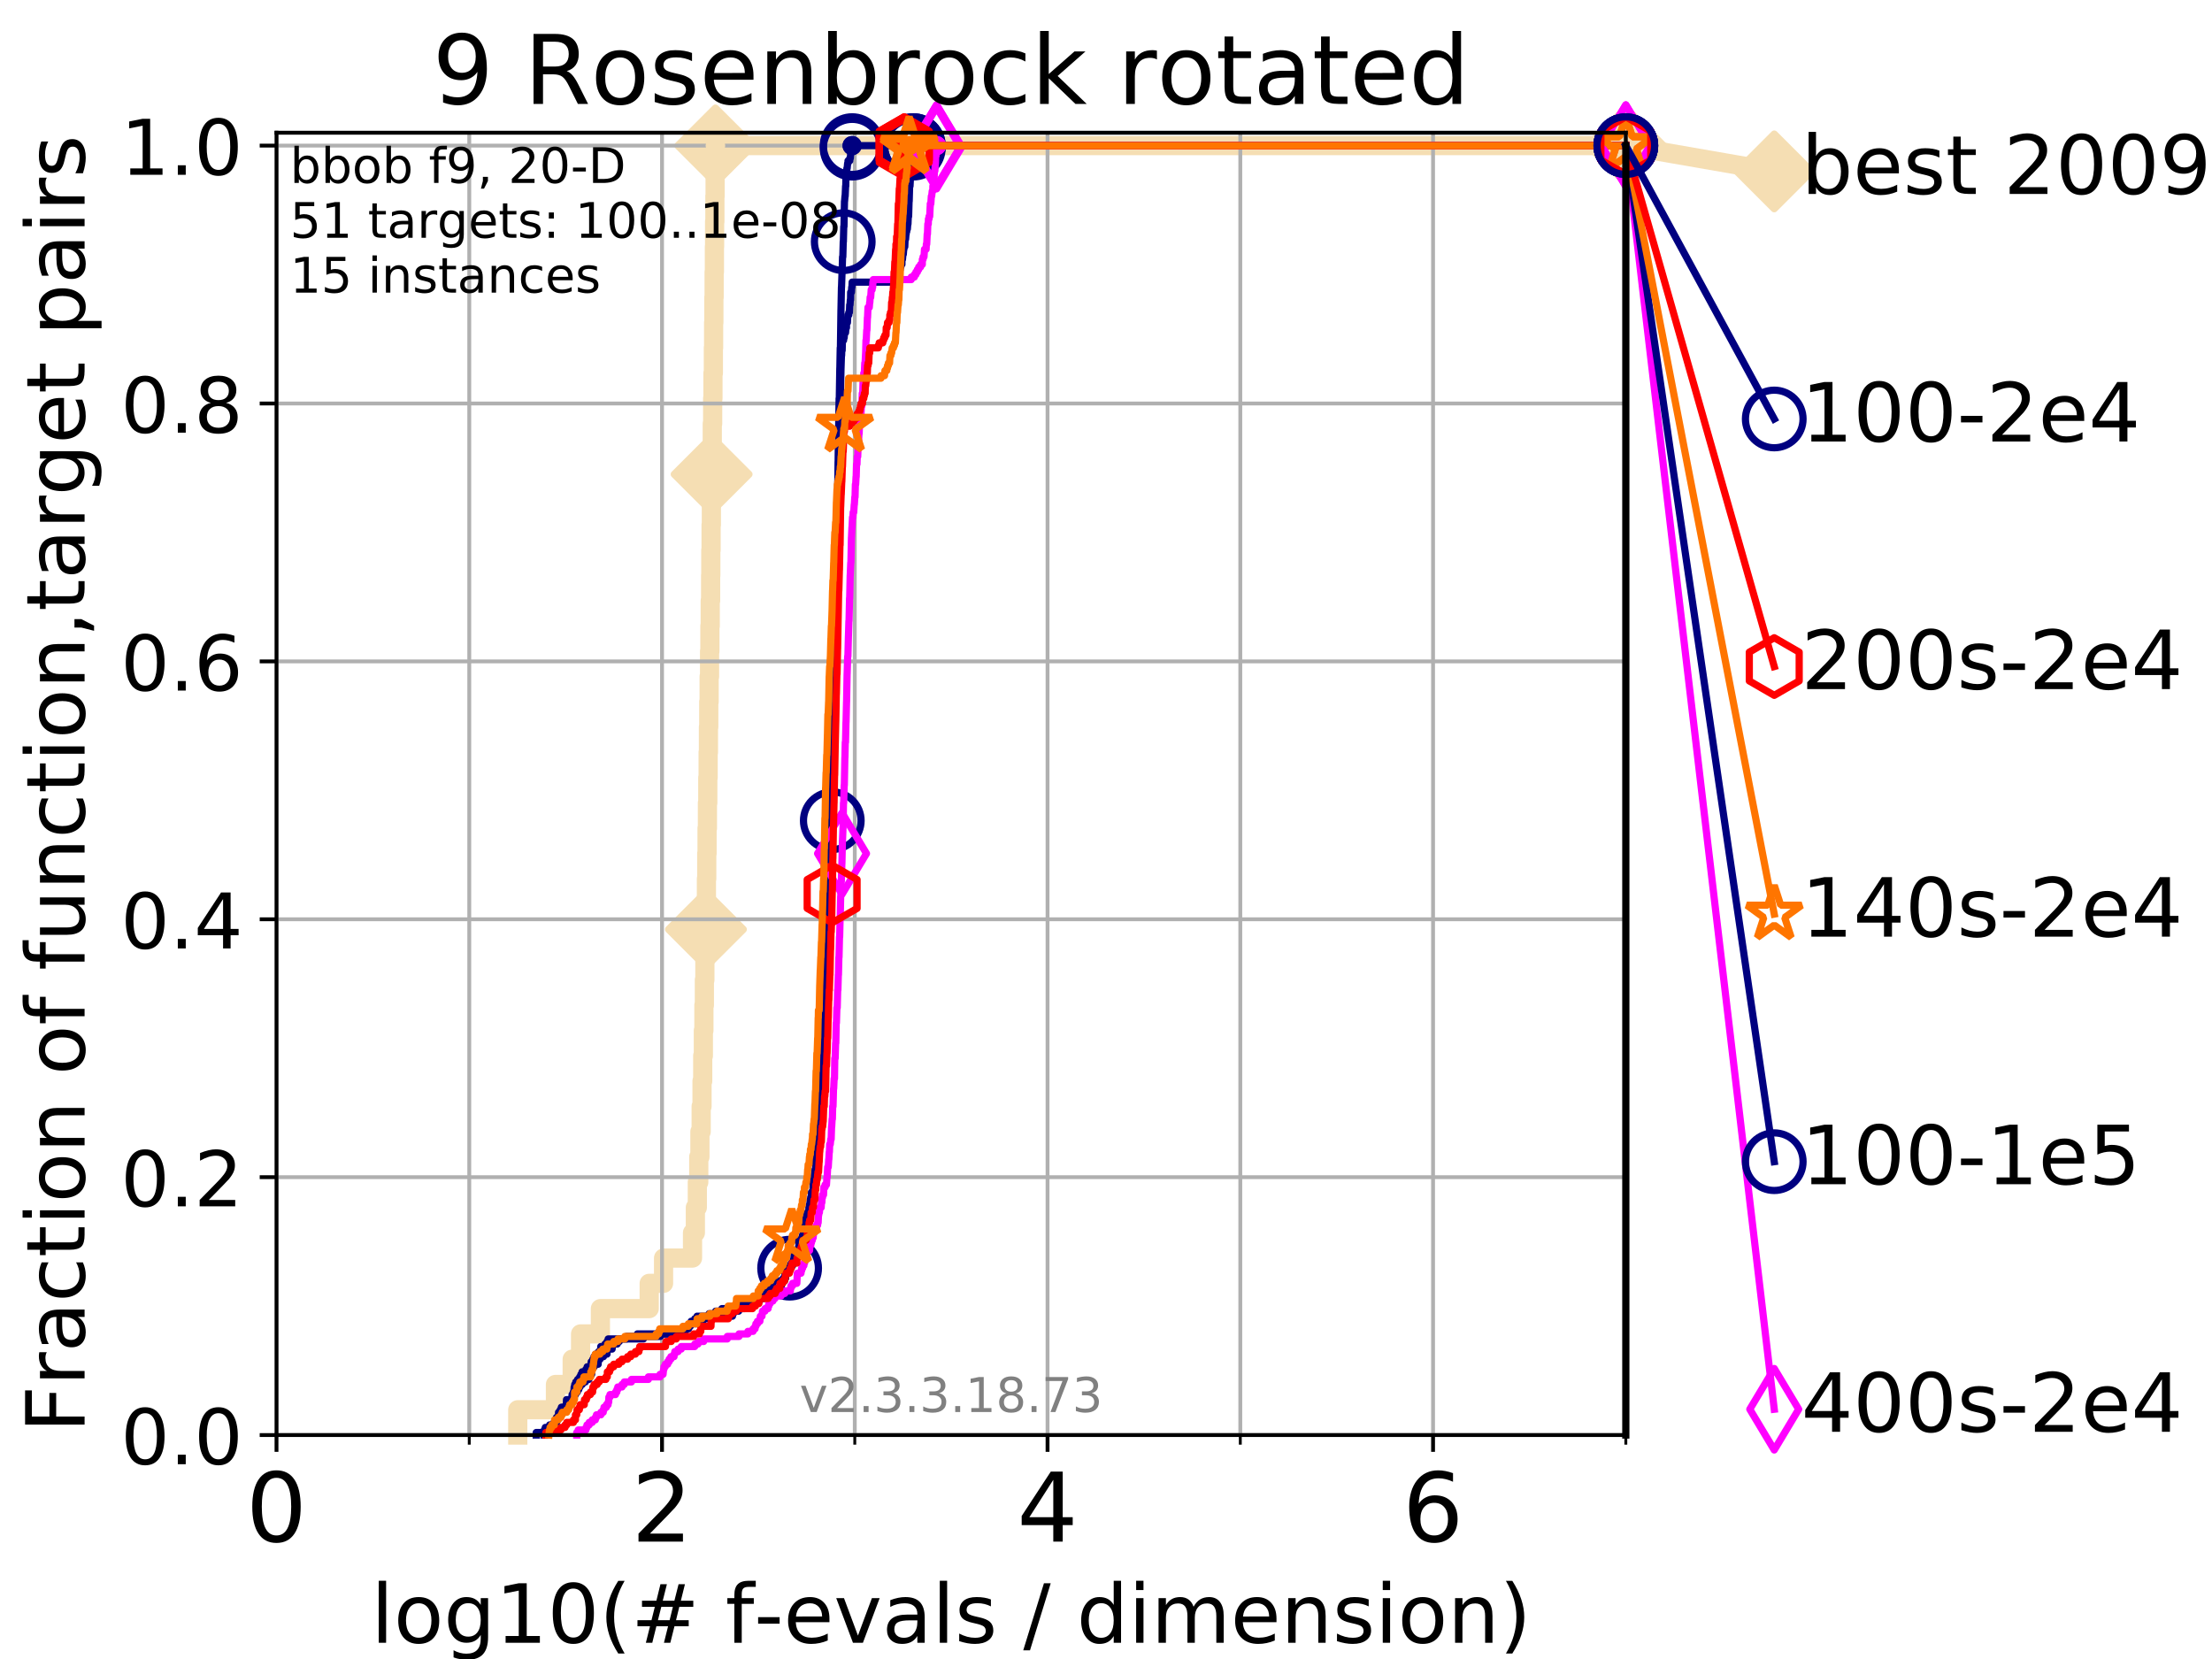 <?xml version="1.0" encoding="utf-8" standalone="no"?>
<!DOCTYPE svg PUBLIC "-//W3C//DTD SVG 1.1//EN"
  "http://www.w3.org/Graphics/SVG/1.1/DTD/svg11.dtd">
<!-- Created with matplotlib (https://matplotlib.org/) -->
<svg height="345.6pt" version="1.1" viewBox="0 0 460.8 345.6" width="460.8pt" xmlns="http://www.w3.org/2000/svg" xmlns:xlink="http://www.w3.org/1999/xlink">
 <defs>
  <style type="text/css">
*{stroke-linecap:butt;stroke-linejoin:round;}
  </style>
 </defs>
 <g id="figure_1">
  <g id="patch_1">
   <path d="M 0 345.6 
L 460.8 345.6 
L 460.8 0 
L 0 0 
z
" style="fill:#ffffff;"/>
  </g>
  <g id="axes_1">
   <g id="patch_2">
    <path d="M 57.6 298.944 
L 338.688 298.944 
L 338.688 27.648 
L 57.6 27.648 
z
" style="fill:#ffffff;"/>
   </g>
   <g id="line2d_1">
    <path d="M 107.86 298.944 
L 107.86 293.677 
L 115.711 293.677 
L 115.711 288.41 
L 119.199 288.41 
L 119.199 283.143 
L 120.945 283.143 
L 120.945 277.877 
L 125.075 277.877 
L 125.075 272.61 
L 135.24 272.61 
L 135.24 267.343 
L 138.231 267.343 
L 138.231 262.076 
L 144.264 262.076 
L 144.264 256.809 
L 144.859 256.809 
L 144.859 251.542 
L 145.264 251.542 
L 145.264 246.275 
L 145.565 246.275 
L 145.565 241.009 
L 145.805 241.009 
L 145.805 235.742 
L 146.064 235.742 
L 146.064 230.475 
L 146.243 230.475 
L 146.243 225.208 
L 146.388 225.208 
L 146.388 219.941 
L 146.522 219.941 
L 146.522 214.674 
L 146.633 214.674 
L 146.633 209.407 
L 146.734 209.407 
L 146.734 204.141 
L 146.838 204.141 
L 146.838 198.874 
L 146.937 198.874 
L 146.937 193.607 
L 147.057 193.607 
L 147.057 188.34 
L 147.16 188.34 
L 147.16 183.073 
L 147.226 183.073 
L 147.226 177.806 
L 147.292 177.806 
L 147.292 172.539 
L 147.369 172.539 
L 147.369 167.272 
L 147.444 167.272 
L 147.444 162.006 
L 147.515 162.006 
L 147.515 156.739 
L 147.58 156.739 
L 147.58 151.472 
L 147.645 151.472 
L 147.645 146.205 
L 147.725 146.205 
L 147.725 140.938 
L 147.814 140.938 
L 147.814 135.671 
L 147.883 135.671 
L 147.883 130.404 
L 147.952 130.404 
L 147.952 125.138 
L 148.035 125.138 
L 148.035 119.871 
L 148.074 119.871 
L 148.074 114.604 
L 148.132 114.604 
L 148.132 109.337 
L 148.19 109.337 
L 148.19 104.07 
L 148.244 104.07 
L 148.244 98.803 
L 148.306 98.803 
L 148.306 93.536 
L 148.378 93.536 
L 148.378 88.27 
L 148.459 88.27 
L 148.459 83.003 
L 148.521 83.003 
L 148.521 77.736 
L 148.606 77.736 
L 148.606 72.469 
L 148.658 72.469 
L 148.658 67.202 
L 148.71 67.202 
L 148.71 61.935 
L 148.766 61.935 
L 148.766 56.668 
L 148.822 56.668 
L 148.822 51.402 
L 148.864 51.402 
L 148.864 46.135 
L 148.924 46.135 
L 148.924 40.868 
L 148.971 40.868 
L 148.971 35.601 
L 149.031 35.601 
L 149.031 30.334 
L 338.688 30.334 
" style="fill:none;stroke:#f5deb3;stroke-linecap:square;stroke-width:4;"/>
   </g>
   <g id="line2d_2">
    <defs>
     <path d="M -0 7.778 
L 7.778 0 
L 0 -7.778 
L -7.778 -0 
z
" id="mb68d5a3608" style="stroke:#f5deb3;stroke-linejoin:miter;stroke-width:1.5;"/>
    </defs>
    <g>
     <use style="fill:#f5deb3;stroke:#f5deb3;stroke-linejoin:miter;stroke-width:1.5;" x="147.057" xlink:href="#mb68d5a3608" y="193.607"/>
     <use style="fill:#f5deb3;stroke:#f5deb3;stroke-linejoin:miter;stroke-width:1.5;" x="148.244" xlink:href="#mb68d5a3608" y="98.803"/>
     <use style="fill:#f5deb3;stroke:#f5deb3;stroke-linejoin:miter;stroke-width:1.5;" x="149.031" xlink:href="#mb68d5a3608" y="30.334"/>
     <use style="fill:#f5deb3;stroke:#f5deb3;stroke-linejoin:miter;stroke-width:1.5;" x="149.031" xlink:href="#mb68d5a3608" y="30.334"/>
     <use style="fill:#f5deb3;stroke:#f5deb3;stroke-linejoin:miter;stroke-width:1.5;" x="338.688" xlink:href="#mb68d5a3608" y="30.334"/>
    </g>
   </g>
   <g id="line2d_3">
    <path style="fill:none;stroke:#f5deb3;stroke-linecap:square;stroke-width:4;"/>
    <g/>
   </g>
   <g id="line2d_4">
    <path d="M 338.688 30.334 
L 369.608 35.706 
" style="fill:none;stroke:#f5deb3;stroke-linecap:square;stroke-width:4;"/>
    <g>
     <use style="fill:#f5deb3;stroke:#f5deb3;stroke-linejoin:miter;stroke-width:1.5;" x="338.688" xlink:href="#mb68d5a3608" y="30.334"/>
     <use style="fill:#f5deb3;stroke:#f5deb3;stroke-linejoin:miter;stroke-width:1.5;" x="369.608" xlink:href="#mb68d5a3608" y="35.706"/>
    </g>
   </g>
   <g id="matplotlib.axis_1">
    <g id="xtick_1">
     <g id="line2d_5">
      <path clip-path="url(#pd62248737d)" d="M 57.6 298.944 
L 57.6 27.648 
" style="fill:none;stroke:#b0b0b0;stroke-linecap:square;stroke-width:0.8;"/>
     </g>
     <g id="line2d_6">
      <defs>
       <path d="M 0 0 
L 0 3.5 
" id="m3e13b7561c" style="stroke:#000000;stroke-width:0.8;"/>
      </defs>
      <g>
       <use style="stroke:#000000;stroke-width:0.8;" x="57.6" xlink:href="#m3e13b7561c" y="298.944"/>
      </g>
     </g>
     <g id="text_1">
      <!-- 0 -->
      <defs>
       <path d="M 31.781 66.406 
Q 24.172 66.406 20.328 58.906 
Q 16.5 51.422 16.5 36.375 
Q 16.5 21.391 20.328 13.891 
Q 24.172 6.391 31.781 6.391 
Q 39.453 6.391 43.281 13.891 
Q 47.125 21.391 47.125 36.375 
Q 47.125 51.422 43.281 58.906 
Q 39.453 66.406 31.781 66.406 
z
M 31.781 74.219 
Q 44.047 74.219 50.516 64.516 
Q 56.984 54.828 56.984 36.375 
Q 56.984 17.969 50.516 8.266 
Q 44.047 -1.422 31.781 -1.422 
Q 19.531 -1.422 13.062 8.266 
Q 6.594 17.969 6.594 36.375 
Q 6.594 54.828 13.062 64.516 
Q 19.531 74.219 31.781 74.219 
z
" id="DejaVuSans-48"/>
      </defs>
      <g transform="translate(51.237 321.141)scale(0.2 -0.2)">
       <use xlink:href="#DejaVuSans-48"/>
      </g>
     </g>
    </g>
    <g id="xtick_2">
     <g id="line2d_7">
      <path clip-path="url(#pd62248737d)" d="M 137.911 298.944 
L 137.911 27.648 
" style="fill:none;stroke:#b0b0b0;stroke-linecap:square;stroke-width:0.8;"/>
     </g>
     <g id="line2d_8">
      <g>
       <use style="stroke:#000000;stroke-width:0.8;" x="137.911" xlink:href="#m3e13b7561c" y="298.944"/>
      </g>
     </g>
     <g id="text_2">
      <!-- 2 -->
      <defs>
       <path d="M 19.188 8.297 
L 53.609 8.297 
L 53.609 0 
L 7.328 0 
L 7.328 8.297 
Q 12.938 14.109 22.625 23.891 
Q 32.328 33.688 34.812 36.531 
Q 39.547 41.844 41.422 45.531 
Q 43.312 49.219 43.312 52.781 
Q 43.312 58.594 39.234 62.25 
Q 35.156 65.922 28.609 65.922 
Q 23.969 65.922 18.812 64.312 
Q 13.672 62.703 7.812 59.422 
L 7.812 69.391 
Q 13.766 71.781 18.938 73 
Q 24.125 74.219 28.422 74.219 
Q 39.75 74.219 46.484 68.547 
Q 53.219 62.891 53.219 53.422 
Q 53.219 48.922 51.531 44.891 
Q 49.859 40.875 45.406 35.406 
Q 44.188 33.984 37.641 27.219 
Q 31.109 20.453 19.188 8.297 
z
" id="DejaVuSans-50"/>
      </defs>
      <g transform="translate(131.548 321.141)scale(0.2 -0.2)">
       <use xlink:href="#DejaVuSans-50"/>
      </g>
     </g>
    </g>
    <g id="xtick_3">
     <g id="line2d_9">
      <path clip-path="url(#pd62248737d)" d="M 218.222 298.944 
L 218.222 27.648 
" style="fill:none;stroke:#b0b0b0;stroke-linecap:square;stroke-width:0.8;"/>
     </g>
     <g id="line2d_10">
      <g>
       <use style="stroke:#000000;stroke-width:0.8;" x="218.222" xlink:href="#m3e13b7561c" y="298.944"/>
      </g>
     </g>
     <g id="text_3">
      <!-- 4 -->
      <defs>
       <path d="M 37.797 64.312 
L 12.891 25.391 
L 37.797 25.391 
z
M 35.203 72.906 
L 47.609 72.906 
L 47.609 25.391 
L 58.016 25.391 
L 58.016 17.188 
L 47.609 17.188 
L 47.609 0 
L 37.797 0 
L 37.797 17.188 
L 4.891 17.188 
L 4.891 26.703 
z
" id="DejaVuSans-52"/>
      </defs>
      <g transform="translate(211.859 321.141)scale(0.2 -0.2)">
       <use xlink:href="#DejaVuSans-52"/>
      </g>
     </g>
    </g>
    <g id="xtick_4">
     <g id="line2d_11">
      <path clip-path="url(#pd62248737d)" d="M 298.533 298.944 
L 298.533 27.648 
" style="fill:none;stroke:#b0b0b0;stroke-linecap:square;stroke-width:0.8;"/>
     </g>
     <g id="line2d_12">
      <g>
       <use style="stroke:#000000;stroke-width:0.8;" x="298.533" xlink:href="#m3e13b7561c" y="298.944"/>
      </g>
     </g>
     <g id="text_4">
      <!-- 6 -->
      <defs>
       <path d="M 33.016 40.375 
Q 26.375 40.375 22.484 35.828 
Q 18.609 31.297 18.609 23.391 
Q 18.609 15.531 22.484 10.953 
Q 26.375 6.391 33.016 6.391 
Q 39.656 6.391 43.531 10.953 
Q 47.406 15.531 47.406 23.391 
Q 47.406 31.297 43.531 35.828 
Q 39.656 40.375 33.016 40.375 
z
M 52.594 71.297 
L 52.594 62.312 
Q 48.875 64.062 45.094 64.984 
Q 41.312 65.922 37.594 65.922 
Q 27.828 65.922 22.672 59.328 
Q 17.531 52.734 16.797 39.406 
Q 19.672 43.656 24.016 45.922 
Q 28.375 48.188 33.594 48.188 
Q 44.578 48.188 50.953 41.516 
Q 57.328 34.859 57.328 23.391 
Q 57.328 12.156 50.688 5.359 
Q 44.047 -1.422 33.016 -1.422 
Q 20.359 -1.422 13.672 8.266 
Q 6.984 17.969 6.984 36.375 
Q 6.984 53.656 15.188 63.938 
Q 23.391 74.219 37.203 74.219 
Q 40.922 74.219 44.703 73.484 
Q 48.484 72.75 52.594 71.297 
z
" id="DejaVuSans-54"/>
      </defs>
      <g transform="translate(292.17 321.141)scale(0.2 -0.2)">
       <use xlink:href="#DejaVuSans-54"/>
      </g>
     </g>
    </g>
    <g id="xtick_5">
     <g id="line2d_13">
      <path clip-path="url(#pd62248737d)" d="M 97.755 298.944 
L 97.755 27.648 
" style="fill:none;stroke:#b0b0b0;stroke-linecap:square;stroke-width:0.8;"/>
     </g>
     <g id="line2d_14">
      <defs>
       <path d="M 0 0 
L 0 2 
" id="m3ffe7d8c03" style="stroke:#000000;stroke-width:0.6;"/>
      </defs>
      <g>
       <use style="stroke:#000000;stroke-width:0.6;" x="97.755" xlink:href="#m3ffe7d8c03" y="298.944"/>
      </g>
     </g>
    </g>
    <g id="xtick_6">
     <g id="line2d_15">
      <path clip-path="url(#pd62248737d)" d="M 178.066 298.944 
L 178.066 27.648 
" style="fill:none;stroke:#b0b0b0;stroke-linecap:square;stroke-width:0.8;"/>
     </g>
     <g id="line2d_16">
      <g>
       <use style="stroke:#000000;stroke-width:0.6;" x="178.066" xlink:href="#m3ffe7d8c03" y="298.944"/>
      </g>
     </g>
    </g>
    <g id="xtick_7">
     <g id="line2d_17">
      <path clip-path="url(#pd62248737d)" d="M 258.377 298.944 
L 258.377 27.648 
" style="fill:none;stroke:#b0b0b0;stroke-linecap:square;stroke-width:0.8;"/>
     </g>
     <g id="line2d_18">
      <g>
       <use style="stroke:#000000;stroke-width:0.6;" x="258.377" xlink:href="#m3ffe7d8c03" y="298.944"/>
      </g>
     </g>
    </g>
    <g id="xtick_8">
     <g id="line2d_19">
      <path clip-path="url(#pd62248737d)" d="M 338.688 298.944 
L 338.688 27.648 
" style="fill:none;stroke:#b0b0b0;stroke-linecap:square;stroke-width:0.8;"/>
     </g>
     <g id="line2d_20">
      <g>
       <use style="stroke:#000000;stroke-width:0.6;" x="338.688" xlink:href="#m3ffe7d8c03" y="298.944"/>
      </g>
     </g>
    </g>
    <g id="text_5">
     <!-- log10(# f-evals / dimension) -->
     <defs>
      <path d="M 9.422 75.984 
L 18.406 75.984 
L 18.406 0 
L 9.422 0 
z
" id="DejaVuSans-108"/>
      <path d="M 30.609 48.391 
Q 23.391 48.391 19.188 42.75 
Q 14.984 37.109 14.984 27.297 
Q 14.984 17.484 19.156 11.844 
Q 23.344 6.203 30.609 6.203 
Q 37.797 6.203 41.984 11.859 
Q 46.188 17.531 46.188 27.297 
Q 46.188 37.016 41.984 42.703 
Q 37.797 48.391 30.609 48.391 
z
M 30.609 56 
Q 42.328 56 49.016 48.375 
Q 55.719 40.766 55.719 27.297 
Q 55.719 13.875 49.016 6.219 
Q 42.328 -1.422 30.609 -1.422 
Q 18.844 -1.422 12.172 6.219 
Q 5.516 13.875 5.516 27.297 
Q 5.516 40.766 12.172 48.375 
Q 18.844 56 30.609 56 
z
" id="DejaVuSans-111"/>
      <path d="M 45.406 27.984 
Q 45.406 37.75 41.375 43.109 
Q 37.359 48.484 30.078 48.484 
Q 22.859 48.484 18.828 43.109 
Q 14.797 37.75 14.797 27.984 
Q 14.797 18.266 18.828 12.891 
Q 22.859 7.516 30.078 7.516 
Q 37.359 7.516 41.375 12.891 
Q 45.406 18.266 45.406 27.984 
z
M 54.391 6.781 
Q 54.391 -7.172 48.188 -13.984 
Q 42 -20.797 29.203 -20.797 
Q 24.469 -20.797 20.266 -20.094 
Q 16.062 -19.391 12.109 -17.922 
L 12.109 -9.188 
Q 16.062 -11.328 19.922 -12.344 
Q 23.781 -13.375 27.781 -13.375 
Q 36.625 -13.375 41.016 -8.766 
Q 45.406 -4.156 45.406 5.172 
L 45.406 9.625 
Q 42.625 4.781 38.281 2.391 
Q 33.938 0 27.875 0 
Q 17.828 0 11.672 7.656 
Q 5.516 15.328 5.516 27.984 
Q 5.516 40.672 11.672 48.328 
Q 17.828 56 27.875 56 
Q 33.938 56 38.281 53.609 
Q 42.625 51.219 45.406 46.391 
L 45.406 54.688 
L 54.391 54.688 
z
" id="DejaVuSans-103"/>
      <path d="M 12.406 8.297 
L 28.516 8.297 
L 28.516 63.922 
L 10.984 60.406 
L 10.984 69.391 
L 28.422 72.906 
L 38.281 72.906 
L 38.281 8.297 
L 54.391 8.297 
L 54.391 0 
L 12.406 0 
z
" id="DejaVuSans-49"/>
      <path d="M 31 75.875 
Q 24.469 64.656 21.281 53.656 
Q 18.109 42.672 18.109 31.391 
Q 18.109 20.125 21.312 9.062 
Q 24.516 -2 31 -13.188 
L 23.188 -13.188 
Q 15.875 -1.703 12.234 9.375 
Q 8.594 20.453 8.594 31.391 
Q 8.594 42.281 12.203 53.312 
Q 15.828 64.359 23.188 75.875 
z
" id="DejaVuSans-40"/>
      <path d="M 51.125 44 
L 36.922 44 
L 32.812 27.688 
L 47.125 27.688 
z
M 43.797 71.781 
L 38.719 51.516 
L 52.984 51.516 
L 58.109 71.781 
L 65.922 71.781 
L 60.891 51.516 
L 76.125 51.516 
L 76.125 44 
L 58.984 44 
L 54.984 27.688 
L 70.516 27.688 
L 70.516 20.219 
L 53.078 20.219 
L 48 0 
L 40.188 0 
L 45.219 20.219 
L 30.906 20.219 
L 25.875 0 
L 18.016 0 
L 23.094 20.219 
L 7.719 20.219 
L 7.719 27.688 
L 24.906 27.688 
L 29 44 
L 13.281 44 
L 13.281 51.516 
L 30.906 51.516 
L 35.891 71.781 
z
" id="DejaVuSans-35"/>
      <path id="DejaVuSans-32"/>
      <path d="M 37.109 75.984 
L 37.109 68.5 
L 28.516 68.5 
Q 23.688 68.5 21.797 66.547 
Q 19.922 64.594 19.922 59.516 
L 19.922 54.688 
L 34.719 54.688 
L 34.719 47.703 
L 19.922 47.703 
L 19.922 0 
L 10.891 0 
L 10.891 47.703 
L 2.297 47.703 
L 2.297 54.688 
L 10.891 54.688 
L 10.891 58.5 
Q 10.891 67.625 15.141 71.797 
Q 19.391 75.984 28.609 75.984 
z
" id="DejaVuSans-102"/>
      <path d="M 4.891 31.391 
L 31.203 31.391 
L 31.203 23.391 
L 4.891 23.391 
z
" id="DejaVuSans-45"/>
      <path d="M 56.203 29.594 
L 56.203 25.203 
L 14.891 25.203 
Q 15.484 15.922 20.484 11.062 
Q 25.484 6.203 34.422 6.203 
Q 39.594 6.203 44.453 7.469 
Q 49.312 8.734 54.109 11.281 
L 54.109 2.781 
Q 49.266 0.734 44.188 -0.344 
Q 39.109 -1.422 33.891 -1.422 
Q 20.797 -1.422 13.156 6.188 
Q 5.516 13.812 5.516 26.812 
Q 5.516 40.234 12.766 48.109 
Q 20.016 56 32.328 56 
Q 43.359 56 49.781 48.891 
Q 56.203 41.797 56.203 29.594 
z
M 47.219 32.234 
Q 47.125 39.594 43.094 43.984 
Q 39.062 48.391 32.422 48.391 
Q 24.906 48.391 20.391 44.141 
Q 15.875 39.891 15.188 32.172 
z
" id="DejaVuSans-101"/>
      <path d="M 2.984 54.688 
L 12.5 54.688 
L 29.594 8.797 
L 46.688 54.688 
L 56.203 54.688 
L 35.688 0 
L 23.484 0 
z
" id="DejaVuSans-118"/>
      <path d="M 34.281 27.484 
Q 23.391 27.484 19.188 25 
Q 14.984 22.516 14.984 16.5 
Q 14.984 11.719 18.141 8.906 
Q 21.297 6.109 26.703 6.109 
Q 34.188 6.109 38.703 11.406 
Q 43.219 16.703 43.219 25.484 
L 43.219 27.484 
z
M 52.203 31.203 
L 52.203 0 
L 43.219 0 
L 43.219 8.297 
Q 40.141 3.328 35.547 0.953 
Q 30.953 -1.422 24.312 -1.422 
Q 15.922 -1.422 10.953 3.297 
Q 6 8.016 6 15.922 
Q 6 25.141 12.172 29.828 
Q 18.359 34.516 30.609 34.516 
L 43.219 34.516 
L 43.219 35.406 
Q 43.219 41.609 39.141 45 
Q 35.062 48.391 27.688 48.391 
Q 23 48.391 18.547 47.266 
Q 14.109 46.141 10.016 43.891 
L 10.016 52.203 
Q 14.938 54.109 19.578 55.047 
Q 24.219 56 28.609 56 
Q 40.484 56 46.344 49.844 
Q 52.203 43.703 52.203 31.203 
z
" id="DejaVuSans-97"/>
      <path d="M 44.281 53.078 
L 44.281 44.578 
Q 40.484 46.531 36.375 47.5 
Q 32.281 48.484 27.875 48.484 
Q 21.188 48.484 17.844 46.438 
Q 14.5 44.391 14.5 40.281 
Q 14.5 37.156 16.891 35.375 
Q 19.281 33.594 26.516 31.984 
L 29.594 31.297 
Q 39.156 29.25 43.188 25.516 
Q 47.219 21.781 47.219 15.094 
Q 47.219 7.469 41.188 3.016 
Q 35.156 -1.422 24.609 -1.422 
Q 20.219 -1.422 15.453 -0.562 
Q 10.688 0.297 5.422 2 
L 5.422 11.281 
Q 10.406 8.688 15.234 7.391 
Q 20.062 6.109 24.812 6.109 
Q 31.156 6.109 34.562 8.281 
Q 37.984 10.453 37.984 14.406 
Q 37.984 18.062 35.516 20.016 
Q 33.062 21.969 24.703 23.781 
L 21.578 24.516 
Q 13.234 26.266 9.516 29.906 
Q 5.812 33.547 5.812 39.891 
Q 5.812 47.609 11.281 51.797 
Q 16.75 56 26.812 56 
Q 31.781 56 36.172 55.266 
Q 40.578 54.547 44.281 53.078 
z
" id="DejaVuSans-115"/>
      <path d="M 25.391 72.906 
L 33.688 72.906 
L 8.297 -9.281 
L 0 -9.281 
z
" id="DejaVuSans-47"/>
      <path d="M 45.406 46.391 
L 45.406 75.984 
L 54.391 75.984 
L 54.391 0 
L 45.406 0 
L 45.406 8.203 
Q 42.578 3.328 38.25 0.953 
Q 33.938 -1.422 27.875 -1.422 
Q 17.969 -1.422 11.734 6.484 
Q 5.516 14.406 5.516 27.297 
Q 5.516 40.188 11.734 48.094 
Q 17.969 56 27.875 56 
Q 33.938 56 38.25 53.625 
Q 42.578 51.266 45.406 46.391 
z
M 14.797 27.297 
Q 14.797 17.391 18.875 11.75 
Q 22.953 6.109 30.078 6.109 
Q 37.203 6.109 41.297 11.75 
Q 45.406 17.391 45.406 27.297 
Q 45.406 37.203 41.297 42.844 
Q 37.203 48.484 30.078 48.484 
Q 22.953 48.484 18.875 42.844 
Q 14.797 37.203 14.797 27.297 
z
" id="DejaVuSans-100"/>
      <path d="M 9.422 54.688 
L 18.406 54.688 
L 18.406 0 
L 9.422 0 
z
M 9.422 75.984 
L 18.406 75.984 
L 18.406 64.594 
L 9.422 64.594 
z
" id="DejaVuSans-105"/>
      <path d="M 52 44.188 
Q 55.375 50.25 60.062 53.125 
Q 64.75 56 71.094 56 
Q 79.641 56 84.281 50.016 
Q 88.922 44.047 88.922 33.016 
L 88.922 0 
L 79.891 0 
L 79.891 32.719 
Q 79.891 40.578 77.094 44.375 
Q 74.312 48.188 68.609 48.188 
Q 61.625 48.188 57.562 43.547 
Q 53.516 38.922 53.516 30.906 
L 53.516 0 
L 44.484 0 
L 44.484 32.719 
Q 44.484 40.625 41.703 44.406 
Q 38.922 48.188 33.109 48.188 
Q 26.219 48.188 22.156 43.531 
Q 18.109 38.875 18.109 30.906 
L 18.109 0 
L 9.078 0 
L 9.078 54.688 
L 18.109 54.688 
L 18.109 46.188 
Q 21.188 51.219 25.484 53.609 
Q 29.781 56 35.688 56 
Q 41.656 56 45.828 52.969 
Q 50 49.953 52 44.188 
z
" id="DejaVuSans-109"/>
      <path d="M 54.891 33.016 
L 54.891 0 
L 45.906 0 
L 45.906 32.719 
Q 45.906 40.484 42.875 44.328 
Q 39.844 48.188 33.797 48.188 
Q 26.516 48.188 22.312 43.547 
Q 18.109 38.922 18.109 30.906 
L 18.109 0 
L 9.078 0 
L 9.078 54.688 
L 18.109 54.688 
L 18.109 46.188 
Q 21.344 51.125 25.703 53.562 
Q 30.078 56 35.797 56 
Q 45.219 56 50.047 50.172 
Q 54.891 44.344 54.891 33.016 
z
" id="DejaVuSans-110"/>
      <path d="M 8.016 75.875 
L 15.828 75.875 
Q 23.141 64.359 26.781 53.312 
Q 30.422 42.281 30.422 31.391 
Q 30.422 20.453 26.781 9.375 
Q 23.141 -1.703 15.828 -13.188 
L 8.016 -13.188 
Q 14.5 -2 17.703 9.062 
Q 20.906 20.125 20.906 31.391 
Q 20.906 42.672 17.703 53.656 
Q 14.5 64.656 8.016 75.875 
z
" id="DejaVuSans-41"/>
     </defs>
     <g transform="translate(77.303 342.218)scale(0.17 -0.17)">
      <use xlink:href="#DejaVuSans-108"/>
      <use x="27.783" xlink:href="#DejaVuSans-111"/>
      <use x="88.965" xlink:href="#DejaVuSans-103"/>
      <use x="152.441" xlink:href="#DejaVuSans-49"/>
      <use x="216.064" xlink:href="#DejaVuSans-48"/>
      <use x="279.688" xlink:href="#DejaVuSans-40"/>
      <use x="318.701" xlink:href="#DejaVuSans-35"/>
      <use x="402.49" xlink:href="#DejaVuSans-32"/>
      <use x="434.277" xlink:href="#DejaVuSans-102"/>
      <use x="469.404" xlink:href="#DejaVuSans-45"/>
      <use x="505.488" xlink:href="#DejaVuSans-101"/>
      <use x="567.012" xlink:href="#DejaVuSans-118"/>
      <use x="626.191" xlink:href="#DejaVuSans-97"/>
      <use x="687.471" xlink:href="#DejaVuSans-108"/>
      <use x="715.254" xlink:href="#DejaVuSans-115"/>
      <use x="767.354" xlink:href="#DejaVuSans-32"/>
      <use x="799.141" xlink:href="#DejaVuSans-47"/>
      <use x="832.832" xlink:href="#DejaVuSans-32"/>
      <use x="864.619" xlink:href="#DejaVuSans-100"/>
      <use x="928.096" xlink:href="#DejaVuSans-105"/>
      <use x="955.879" xlink:href="#DejaVuSans-109"/>
      <use x="1053.291" xlink:href="#DejaVuSans-101"/>
      <use x="1114.814" xlink:href="#DejaVuSans-110"/>
      <use x="1178.193" xlink:href="#DejaVuSans-115"/>
      <use x="1230.293" xlink:href="#DejaVuSans-105"/>
      <use x="1258.076" xlink:href="#DejaVuSans-111"/>
      <use x="1319.258" xlink:href="#DejaVuSans-110"/>
      <use x="1382.637" xlink:href="#DejaVuSans-41"/>
     </g>
    </g>
   </g>
   <g id="matplotlib.axis_2">
    <g id="ytick_1">
     <g id="line2d_21">
      <path clip-path="url(#pd62248737d)" d="M 57.6 298.944 
L 338.688 298.944 
" style="fill:none;stroke:#b0b0b0;stroke-linecap:square;stroke-width:0.8;"/>
     </g>
     <g id="line2d_22">
      <defs>
       <path d="M 0 0 
L -3.5 0 
" id="m56f44875ca" style="stroke:#000000;stroke-width:0.8;"/>
      </defs>
      <g>
       <use style="stroke:#000000;stroke-width:0.8;" x="57.6" xlink:href="#m56f44875ca" y="298.944"/>
      </g>
     </g>
     <g id="text_6">
      <!-- 0.0 -->
      <defs>
       <path d="M 10.688 12.406 
L 21 12.406 
L 21 0 
L 10.688 0 
z
" id="DejaVuSans-46"/>
      </defs>
      <g transform="translate(25.155 305.023)scale(0.16 -0.16)">
       <use xlink:href="#DejaVuSans-48"/>
       <use x="63.623" xlink:href="#DejaVuSans-46"/>
       <use x="95.41" xlink:href="#DejaVuSans-48"/>
      </g>
     </g>
    </g>
    <g id="ytick_2">
     <g id="line2d_23">
      <path clip-path="url(#pd62248737d)" d="M 57.6 245.222 
L 338.688 245.222 
" style="fill:none;stroke:#b0b0b0;stroke-linecap:square;stroke-width:0.8;"/>
     </g>
     <g id="line2d_24">
      <g>
       <use style="stroke:#000000;stroke-width:0.8;" x="57.6" xlink:href="#m56f44875ca" y="245.222"/>
      </g>
     </g>
     <g id="text_7">
      <!-- 0.2 -->
      <g transform="translate(25.155 251.301)scale(0.16 -0.16)">
       <use xlink:href="#DejaVuSans-48"/>
       <use x="63.623" xlink:href="#DejaVuSans-46"/>
       <use x="95.41" xlink:href="#DejaVuSans-50"/>
      </g>
     </g>
    </g>
    <g id="ytick_3">
     <g id="line2d_25">
      <path clip-path="url(#pd62248737d)" d="M 57.6 191.5 
L 338.688 191.5 
" style="fill:none;stroke:#b0b0b0;stroke-linecap:square;stroke-width:0.8;"/>
     </g>
     <g id="line2d_26">
      <g>
       <use style="stroke:#000000;stroke-width:0.8;" x="57.6" xlink:href="#m56f44875ca" y="191.5"/>
      </g>
     </g>
     <g id="text_8">
      <!-- 0.4 -->
      <g transform="translate(25.155 197.579)scale(0.16 -0.16)">
       <use xlink:href="#DejaVuSans-48"/>
       <use x="63.623" xlink:href="#DejaVuSans-46"/>
       <use x="95.41" xlink:href="#DejaVuSans-52"/>
      </g>
     </g>
    </g>
    <g id="ytick_4">
     <g id="line2d_27">
      <path clip-path="url(#pd62248737d)" d="M 57.6 137.778 
L 338.688 137.778 
" style="fill:none;stroke:#b0b0b0;stroke-linecap:square;stroke-width:0.8;"/>
     </g>
     <g id="line2d_28">
      <g>
       <use style="stroke:#000000;stroke-width:0.8;" x="57.6" xlink:href="#m56f44875ca" y="137.778"/>
      </g>
     </g>
     <g id="text_9">
      <!-- 0.6 -->
      <g transform="translate(25.155 143.857)scale(0.16 -0.16)">
       <use xlink:href="#DejaVuSans-48"/>
       <use x="63.623" xlink:href="#DejaVuSans-46"/>
       <use x="95.41" xlink:href="#DejaVuSans-54"/>
      </g>
     </g>
    </g>
    <g id="ytick_5">
     <g id="line2d_29">
      <path clip-path="url(#pd62248737d)" d="M 57.6 84.056 
L 338.688 84.056 
" style="fill:none;stroke:#b0b0b0;stroke-linecap:square;stroke-width:0.8;"/>
     </g>
     <g id="line2d_30">
      <g>
       <use style="stroke:#000000;stroke-width:0.8;" x="57.6" xlink:href="#m56f44875ca" y="84.056"/>
      </g>
     </g>
     <g id="text_10">
      <!-- 0.8 -->
      <defs>
       <path d="M 31.781 34.625 
Q 24.75 34.625 20.719 30.859 
Q 16.703 27.094 16.703 20.516 
Q 16.703 13.922 20.719 10.156 
Q 24.75 6.391 31.781 6.391 
Q 38.812 6.391 42.859 10.172 
Q 46.922 13.969 46.922 20.516 
Q 46.922 27.094 42.891 30.859 
Q 38.875 34.625 31.781 34.625 
z
M 21.922 38.812 
Q 15.578 40.375 12.031 44.719 
Q 8.5 49.078 8.5 55.328 
Q 8.5 64.062 14.719 69.141 
Q 20.953 74.219 31.781 74.219 
Q 42.672 74.219 48.875 69.141 
Q 55.078 64.062 55.078 55.328 
Q 55.078 49.078 51.531 44.719 
Q 48 40.375 41.703 38.812 
Q 48.828 37.156 52.797 32.312 
Q 56.781 27.484 56.781 20.516 
Q 56.781 9.906 50.312 4.234 
Q 43.844 -1.422 31.781 -1.422 
Q 19.734 -1.422 13.25 4.234 
Q 6.781 9.906 6.781 20.516 
Q 6.781 27.484 10.781 32.312 
Q 14.797 37.156 21.922 38.812 
z
M 18.312 54.391 
Q 18.312 48.734 21.844 45.562 
Q 25.391 42.391 31.781 42.391 
Q 38.141 42.391 41.719 45.562 
Q 45.312 48.734 45.312 54.391 
Q 45.312 60.062 41.719 63.234 
Q 38.141 66.406 31.781 66.406 
Q 25.391 66.406 21.844 63.234 
Q 18.312 60.062 18.312 54.391 
z
" id="DejaVuSans-56"/>
      </defs>
      <g transform="translate(25.155 90.135)scale(0.16 -0.16)">
       <use xlink:href="#DejaVuSans-48"/>
       <use x="63.623" xlink:href="#DejaVuSans-46"/>
       <use x="95.41" xlink:href="#DejaVuSans-56"/>
      </g>
     </g>
    </g>
    <g id="ytick_6">
     <g id="line2d_31">
      <path clip-path="url(#pd62248737d)" d="M 57.6 30.334 
L 338.688 30.334 
" style="fill:none;stroke:#b0b0b0;stroke-linecap:square;stroke-width:0.8;"/>
     </g>
     <g id="line2d_32">
      <g>
       <use style="stroke:#000000;stroke-width:0.8;" x="57.6" xlink:href="#m56f44875ca" y="30.334"/>
      </g>
     </g>
     <g id="text_11">
      <!-- 1.0 -->
      <g transform="translate(25.155 36.413)scale(0.16 -0.16)">
       <use xlink:href="#DejaVuSans-49"/>
       <use x="63.623" xlink:href="#DejaVuSans-46"/>
       <use x="95.41" xlink:href="#DejaVuSans-48"/>
      </g>
     </g>
    </g>
    <g id="text_12">
     <!-- Fraction of function,target pairs -->
     <defs>
      <path d="M 9.812 72.906 
L 51.703 72.906 
L 51.703 64.594 
L 19.672 64.594 
L 19.672 43.109 
L 48.578 43.109 
L 48.578 34.812 
L 19.672 34.812 
L 19.672 0 
L 9.812 0 
z
" id="DejaVuSans-70"/>
      <path d="M 41.109 46.297 
Q 39.594 47.172 37.812 47.578 
Q 36.031 48 33.891 48 
Q 26.266 48 22.188 43.047 
Q 18.109 38.094 18.109 28.812 
L 18.109 0 
L 9.078 0 
L 9.078 54.688 
L 18.109 54.688 
L 18.109 46.188 
Q 20.953 51.172 25.484 53.578 
Q 30.031 56 36.531 56 
Q 37.453 56 38.578 55.875 
Q 39.703 55.766 41.062 55.516 
z
" id="DejaVuSans-114"/>
      <path d="M 48.781 52.594 
L 48.781 44.188 
Q 44.969 46.297 41.141 47.344 
Q 37.312 48.391 33.406 48.391 
Q 24.656 48.391 19.812 42.844 
Q 14.984 37.312 14.984 27.297 
Q 14.984 17.281 19.812 11.734 
Q 24.656 6.203 33.406 6.203 
Q 37.312 6.203 41.141 7.25 
Q 44.969 8.297 48.781 10.406 
L 48.781 2.094 
Q 45.016 0.344 40.984 -0.531 
Q 36.969 -1.422 32.422 -1.422 
Q 20.062 -1.422 12.781 6.344 
Q 5.516 14.109 5.516 27.297 
Q 5.516 40.672 12.859 48.328 
Q 20.219 56 33.016 56 
Q 37.156 56 41.109 55.141 
Q 45.062 54.297 48.781 52.594 
z
" id="DejaVuSans-99"/>
      <path d="M 18.312 70.219 
L 18.312 54.688 
L 36.812 54.688 
L 36.812 47.703 
L 18.312 47.703 
L 18.312 18.016 
Q 18.312 11.328 20.141 9.422 
Q 21.969 7.516 27.594 7.516 
L 36.812 7.516 
L 36.812 0 
L 27.594 0 
Q 17.188 0 13.234 3.875 
Q 9.281 7.766 9.281 18.016 
L 9.281 47.703 
L 2.688 47.703 
L 2.688 54.688 
L 9.281 54.688 
L 9.281 70.219 
z
" id="DejaVuSans-116"/>
      <path d="M 8.5 21.578 
L 8.5 54.688 
L 17.484 54.688 
L 17.484 21.922 
Q 17.484 14.156 20.5 10.266 
Q 23.531 6.391 29.594 6.391 
Q 36.859 6.391 41.078 11.031 
Q 45.312 15.672 45.312 23.688 
L 45.312 54.688 
L 54.297 54.688 
L 54.297 0 
L 45.312 0 
L 45.312 8.406 
Q 42.047 3.422 37.719 1 
Q 33.406 -1.422 27.688 -1.422 
Q 18.266 -1.422 13.375 4.438 
Q 8.5 10.297 8.5 21.578 
z
M 31.109 56 
z
" id="DejaVuSans-117"/>
      <path d="M 11.719 12.406 
L 22.016 12.406 
L 22.016 4 
L 14.016 -11.625 
L 7.719 -11.625 
L 11.719 4 
z
" id="DejaVuSans-44"/>
      <path d="M 18.109 8.203 
L 18.109 -20.797 
L 9.078 -20.797 
L 9.078 54.688 
L 18.109 54.688 
L 18.109 46.391 
Q 20.953 51.266 25.266 53.625 
Q 29.594 56 35.594 56 
Q 45.562 56 51.781 48.094 
Q 58.016 40.188 58.016 27.297 
Q 58.016 14.406 51.781 6.484 
Q 45.562 -1.422 35.594 -1.422 
Q 29.594 -1.422 25.266 0.953 
Q 20.953 3.328 18.109 8.203 
z
M 48.688 27.297 
Q 48.688 37.203 44.609 42.844 
Q 40.531 48.484 33.406 48.484 
Q 26.266 48.484 22.188 42.844 
Q 18.109 37.203 18.109 27.297 
Q 18.109 17.391 22.188 11.75 
Q 26.266 6.109 33.406 6.109 
Q 40.531 6.109 44.609 11.75 
Q 48.688 17.391 48.688 27.297 
z
" id="DejaVuSans-112"/>
     </defs>
     <g transform="translate(17.62 298.435)rotate(-90)scale(0.17 -0.17)">
      <use xlink:href="#DejaVuSans-70"/>
      <use x="57.41" xlink:href="#DejaVuSans-114"/>
      <use x="98.523" xlink:href="#DejaVuSans-97"/>
      <use x="159.803" xlink:href="#DejaVuSans-99"/>
      <use x="214.783" xlink:href="#DejaVuSans-116"/>
      <use x="253.992" xlink:href="#DejaVuSans-105"/>
      <use x="281.775" xlink:href="#DejaVuSans-111"/>
      <use x="342.957" xlink:href="#DejaVuSans-110"/>
      <use x="406.336" xlink:href="#DejaVuSans-32"/>
      <use x="438.123" xlink:href="#DejaVuSans-111"/>
      <use x="499.305" xlink:href="#DejaVuSans-102"/>
      <use x="534.51" xlink:href="#DejaVuSans-32"/>
      <use x="566.297" xlink:href="#DejaVuSans-102"/>
      <use x="601.502" xlink:href="#DejaVuSans-117"/>
      <use x="664.881" xlink:href="#DejaVuSans-110"/>
      <use x="728.26" xlink:href="#DejaVuSans-99"/>
      <use x="783.24" xlink:href="#DejaVuSans-116"/>
      <use x="822.449" xlink:href="#DejaVuSans-105"/>
      <use x="850.232" xlink:href="#DejaVuSans-111"/>
      <use x="911.414" xlink:href="#DejaVuSans-110"/>
      <use x="974.793" xlink:href="#DejaVuSans-44"/>
      <use x="1006.58" xlink:href="#DejaVuSans-116"/>
      <use x="1045.789" xlink:href="#DejaVuSans-97"/>
      <use x="1107.068" xlink:href="#DejaVuSans-114"/>
      <use x="1148.166" xlink:href="#DejaVuSans-103"/>
      <use x="1211.643" xlink:href="#DejaVuSans-101"/>
      <use x="1273.166" xlink:href="#DejaVuSans-116"/>
      <use x="1312.375" xlink:href="#DejaVuSans-32"/>
      <use x="1344.162" xlink:href="#DejaVuSans-112"/>
      <use x="1407.639" xlink:href="#DejaVuSans-97"/>
      <use x="1468.918" xlink:href="#DejaVuSans-105"/>
      <use x="1496.701" xlink:href="#DejaVuSans-114"/>
      <use x="1537.814" xlink:href="#DejaVuSans-115"/>
     </g>
    </g>
   </g>
   <g id="line2d_33">
    <defs>
     <path d="M 0 1.5 
C 0.398 1.5 0.779 1.342 1.061 1.061 
C 1.342 0.779 1.5 0.398 1.5 0 
C 1.5 -0.398 1.342 -0.779 1.061 -1.061 
C 0.779 -1.342 0.398 -1.5 0 -1.5 
C -0.398 -1.5 -0.779 -1.342 -1.061 -1.061 
C -1.342 -0.779 -1.5 -0.398 -1.5 0 
C -1.5 0.398 -1.342 0.779 -1.061 1.061 
C -0.779 1.342 -0.398 1.5 0 1.5 
z
" id="m28319085a0" style="stroke:#f5deb3;"/>
    </defs>
    <g>
     <use style="fill:#f5deb3;stroke:#f5deb3;" x="149.031" xlink:href="#m28319085a0" y="30.334"/>
     <use style="fill:#f5deb3;stroke:#f5deb3;" x="149.031" xlink:href="#m28319085a0" y="30.334"/>
    </g>
   </g>
   <g id="line2d_34">
    <defs>
     <path d="M 0 1.5 
C 0.398 1.5 0.779 1.342 1.061 1.061 
C 1.342 0.779 1.5 0.398 1.5 0 
C 1.5 -0.398 1.342 -0.779 1.061 -1.061 
C 0.779 -1.342 0.398 -1.5 0 -1.5 
C -0.398 -1.5 -0.779 -1.342 -1.061 -1.061 
C -1.342 -0.779 -1.5 -0.398 -1.5 0 
C -1.5 0.398 -1.342 0.779 -1.061 1.061 
C -0.779 1.342 -0.398 1.5 0 1.5 
z
" id="ma5603bf8fe" style="stroke:#000080;"/>
    </defs>
    <g>
     <use style="fill:#000080;stroke:#000080;" x="177.513" xlink:href="#ma5603bf8fe" y="30.334"/>
     <use style="fill:#000080;stroke:#000080;" x="177.513" xlink:href="#ma5603bf8fe" y="30.334"/>
    </g>
   </g>
   <g id="line2d_35">
    <path d="M 111.703 298.944 
L 111.703 298.417 
L 113.489 298.417 
L 113.595 297.364 
L 114.486 297.364 
L 114.486 296.837 
L 115.397 296.837 
L 115.397 296.311 
L 115.835 296.311 
L 115.928 295.257 
L 116.323 295.257 
L 116.353 294.204 
L 116.71 294.204 
L 116.71 293.677 
L 116.943 293.677 
L 116.943 293.15 
L 118.013 293.15 
L 118.013 292.624 
L 118.31 292.624 
L 118.31 292.097 
L 118.524 292.097 
L 118.524 291.57 
L 119.478 291.57 
L 119.478 291.044 
L 119.628 291.044 
L 119.628 290.517 
L 119.899 290.517 
L 119.899 289.99 
L 120.287 289.99 
L 120.287 289.464 
L 120.572 289.464 
L 120.572 288.937 
L 120.829 288.937 
L 120.829 288.41 
L 121.287 288.41 
L 121.287 287.884 
L 121.953 287.884 
L 121.953 287.357 
L 122.678 287.357 
L 122.678 286.83 
L 122.844 286.83 
L 122.844 286.304 
L 123.253 286.304 
L 123.314 285.25 
L 123.374 285.25 
L 123.374 284.723 
L 123.791 284.723 
L 123.791 284.197 
L 124.613 284.197 
L 124.632 283.143 
L 125.02 283.143 
L 125.02 282.617 
L 125.718 282.617 
L 125.718 282.09 
L 126.456 282.09 
L 126.49 281.037 
L 127.517 281.037 
L 127.611 279.983 
L 128.591 279.983 
L 128.591 279.457 
L 129.031 279.457 
L 129.031 278.93 
L 134.041 278.93 
L 134.041 278.403 
L 137.559 278.403 
L 137.559 277.877 
L 140.295 277.877 
L 140.295 277.35 
L 142.392 277.35 
L 142.392 276.823 
L 142.733 276.823 
L 142.733 276.296 
L 143.804 276.296 
L 143.804 275.77 
L 145.086 275.77 
L 145.086 275.243 
L 146.378 275.243 
L 146.378 274.716 
L 147.645 274.716 
L 147.715 273.663 
L 149.081 273.663 
L 149.081 273.136 
L 150.378 273.136 
L 150.378 272.61 
L 153.602 272.61 
L 153.613 271.556 
L 157.226 271.556 
L 157.226 271.03 
L 158.223 271.03 
L 158.223 270.503 
L 159.134 270.503 
L 159.134 269.976 
L 159.85 269.976 
L 159.85 269.45 
L 160.121 269.45 
L 160.121 268.923 
L 160.445 268.923 
L 160.445 268.396 
L 160.597 268.396 
L 160.597 267.87 
L 160.812 267.87 
L 160.812 267.343 
L 160.947 267.343 
L 160.947 266.816 
L 163.437 266.816 
L 163.437 266.289 
L 163.658 266.289 
L 163.721 265.236 
L 163.971 265.236 
L 163.971 264.709 
L 164.222 264.709 
L 164.222 264.183 
L 164.494 264.183 
L 164.494 263.656 
L 164.819 263.656 
L 164.819 263.129 
L 165.339 263.129 
L 165.444 261.023 
L 165.926 261.023 
L 165.926 260.496 
L 166.293 260.496 
L 166.293 259.969 
L 166.421 259.969 
L 166.421 259.443 
L 166.627 259.443 
L 166.627 258.916 
L 166.924 258.916 
L 166.981 257.862 
L 167.343 257.862 
L 167.425 255.756 
L 167.631 255.756 
L 167.71 254.702 
L 167.773 254.702 
L 167.823 253.649 
L 167.959 253.649 
L 167.959 253.122 
L 168.167 253.122 
L 168.167 252.596 
L 168.494 252.596 
L 168.594 251.016 
L 168.692 251.016 
L 168.757 249.962 
L 168.897 249.962 
L 169.006 248.909 
L 169.031 248.909 
L 169.031 248.382 
L 169.35 248.382 
L 169.405 246.275 
L 169.488 246.275 
L 169.488 245.749 
L 169.683 245.749 
L 169.689 244.695 
L 169.864 244.695 
L 169.967 241.535 
L 169.989 241.535 
L 169.989 241.009 
L 170.108 241.009 
L 170.185 239.428 
L 170.287 239.428 
L 170.385 236.268 
L 170.457 236.268 
L 170.488 234.162 
L 170.601 234.162 
L 170.703 232.055 
L 170.719 232.055 
L 170.778 229.421 
L 170.885 229.421 
L 170.967 226.261 
L 171.003 226.261 
L 171.113 224.681 
L 171.126 224.681 
L 171.233 223.101 
L 171.239 223.101 
L 171.35 222.048 
L 171.351 222.048 
L 171.439 218.888 
L 171.465 218.888 
L 171.547 215.728 
L 171.585 215.728 
L 171.637 214.674 
L 171.736 214.674 
L 171.836 210.461 
L 171.861 210.461 
L 171.964 206.774 
L 171.976 206.774 
L 172.073 204.141 
L 172.166 204.141 
L 172.266 200.454 
L 172.278 200.454 
L 172.353 198.347 
L 172.393 198.347 
L 172.503 193.607 
L 172.515 193.607 
L 172.571 190.447 
L 172.64 190.447 
L 172.738 186.233 
L 172.764 186.233 
L 172.872 180.44 
L 172.876 180.44 
L 172.967 176.226 
L 172.996 176.226 
L 173.097 170.959 
L 173.109 170.959 
L 173.214 165.692 
L 173.239 165.692 
L 173.344 161.479 
L 173.387 161.479 
L 173.492 155.685 
L 173.498 155.685 
L 173.59 149.365 
L 173.638 149.365 
L 173.746 141.992 
L 173.751 141.992 
L 173.854 136.198 
L 173.9 136.198 
L 174.008 132.511 
L 174.018 132.511 
L 174.116 125.138 
L 174.13 125.138 
L 174.225 119.344 
L 174.244 119.344 
L 174.332 112.497 
L 174.365 112.497 
L 174.467 104.597 
L 174.482 104.597 
L 174.585 96.17 
L 174.597 96.17 
L 174.69 88.796 
L 174.71 88.796 
L 174.802 83.003 
L 174.841 83.003 
L 174.947 76.682 
L 174.956 76.682 
L 175.036 72.469 
L 175.076 72.469 
L 175.186 64.569 
L 175.19 64.569 
L 175.289 59.829 
L 175.305 59.829 
L 175.416 56.668 
L 175.423 56.668 
L 175.52 53.508 
L 175.575 53.508 
L 175.661 50.348 
L 175.69 50.348 
L 175.772 47.188 
L 175.817 47.188 
L 175.922 41.921 
L 175.942 41.921 
L 176.025 40.868 
L 176.061 40.868 
L 176.152 38.761 
L 176.191 38.761 
L 176.219 36.654 
L 176.336 36.654 
L 176.416 35.074 
L 176.479 35.074 
L 176.577 34.021 
L 176.656 34.021 
L 176.656 33.494 
L 177.026 33.494 
L 177.026 32.968 
L 177.141 32.968 
L 177.211 31.914 
L 177.352 31.914 
L 177.389 30.861 
L 177.513 30.861 
L 177.513 30.334 
L 338.688 30.334 
L 338.688 30.334 
" style="fill:none;stroke:#000080;stroke-linecap:square;stroke-width:1.5;"/>
   </g>
   <g id="line2d_36">
    <defs>
     <path d="M 0 6 
C 1.591 6 3.117 5.368 4.243 4.243 
C 5.368 3.117 6 1.591 6 0 
C 6 -1.591 5.368 -3.117 4.243 -4.243 
C 3.117 -5.368 1.591 -6 0 -6 
C -1.591 -6 -3.117 -5.368 -4.243 -4.243 
C -5.368 -3.117 -6 -1.591 -6 0 
C -6 1.591 -5.368 3.117 -4.243 4.243 
C -3.117 5.368 -1.591 6 0 6 
z
" id="m51c9c14d33" style="stroke:#000080;stroke-width:1.5;"/>
    </defs>
    <g>
     <use style="fill-opacity:0;stroke:#000080;stroke-width:1.5;" x="164.494" xlink:href="#m51c9c14d33" y="264.183"/>
     <use style="fill-opacity:0;stroke:#000080;stroke-width:1.5;" x="175.661" xlink:href="#m51c9c14d33" y="50.348"/>
     <use style="fill-opacity:0;stroke:#000080;stroke-width:1.5;" x="177.513" xlink:href="#m51c9c14d33" y="30.861"/>
     <use style="fill-opacity:0;stroke:#000080;stroke-width:1.5;" x="177.513" xlink:href="#m51c9c14d33" y="30.334"/>
     <use style="fill-opacity:0;stroke:#000080;stroke-width:1.5;" x="338.688" xlink:href="#m51c9c14d33" y="30.334"/>
    </g>
   </g>
   <g id="line2d_37">
    <path style="fill:none;stroke:#000080;stroke-linecap:square;stroke-width:1.5;"/>
    <g/>
   </g>
   <g id="line2d_38">
    <g>
     <use style="fill:#000080;stroke:#000080;" x="190.252" xlink:href="#ma5603bf8fe" y="30.334"/>
     <use style="fill:#000080;stroke:#000080;" x="190.252" xlink:href="#ma5603bf8fe" y="30.334"/>
    </g>
   </g>
   <g id="line2d_39">
    <path d="M 113.347 298.944 
L 113.383 297.891 
L 114.552 297.891 
L 114.552 297.364 
L 115.835 297.364 
L 115.897 296.311 
L 115.959 296.311 
L 115.959 295.784 
L 116.233 295.784 
L 116.233 295.257 
L 116.68 295.257 
L 116.68 294.731 
L 117.001 294.731 
L 117.001 294.204 
L 117.117 294.204 
L 117.117 293.677 
L 117.26 293.677 
L 117.26 293.15 
L 117.958 293.15 
L 118.013 291.57 
L 119.148 291.57 
L 119.174 290.517 
L 119.427 290.517 
L 119.427 289.99 
L 119.553 289.99 
L 119.603 288.937 
L 119.727 288.937 
L 119.727 288.41 
L 119.948 288.41 
L 119.948 287.884 
L 120.335 287.884 
L 120.335 287.357 
L 120.759 287.357 
L 120.759 286.83 
L 121.014 286.83 
L 121.014 286.304 
L 121.265 286.304 
L 121.265 285.777 
L 122.04 285.777 
L 122.04 285.25 
L 122.319 285.25 
L 122.319 284.723 
L 123.091 284.723 
L 123.152 283.67 
L 123.494 283.67 
L 123.494 283.143 
L 123.732 283.143 
L 123.732 282.617 
L 124.082 282.617 
L 124.082 282.09 
L 124.707 282.09 
L 124.707 281.563 
L 125.111 281.563 
L 125.147 280.51 
L 126.031 280.51 
L 126.031 279.983 
L 126.456 279.983 
L 126.456 279.457 
L 126.69 279.457 
L 126.69 278.93 
L 130.532 278.93 
L 130.532 278.403 
L 132.777 278.403 
L 132.777 277.877 
L 139.131 277.877 
L 139.131 277.35 
L 142.726 277.35 
L 142.726 276.823 
L 143.439 276.823 
L 143.439 276.296 
L 143.698 276.296 
L 143.698 275.77 
L 143.989 275.77 
L 143.989 275.243 
L 144.73 275.243 
L 144.73 274.716 
L 145.213 274.716 
L 145.213 274.19 
L 152.583 274.19 
L 152.583 273.663 
L 152.785 273.663 
L 152.785 273.136 
L 153.887 273.136 
L 153.887 272.61 
L 155.132 272.61 
L 155.132 272.083 
L 156.105 272.083 
L 156.105 271.556 
L 156.815 271.556 
L 156.815 271.03 
L 157.186 271.03 
L 157.186 270.503 
L 158.146 270.503 
L 158.146 269.976 
L 158.816 269.976 
L 158.816 269.45 
L 159.072 269.45 
L 159.072 268.923 
L 160.828 268.923 
L 160.828 268.396 
L 162.72 268.396 
L 162.813 267.343 
L 163.01 267.343 
L 163.01 266.816 
L 163.148 266.816 
L 163.148 266.289 
L 163.51 266.289 
L 163.518 265.236 
L 163.691 265.236 
L 163.691 264.709 
L 164.042 264.709 
L 164.042 264.183 
L 164.76 264.183 
L 164.76 263.656 
L 165.124 263.656 
L 165.205 262.603 
L 165.743 262.603 
L 165.836 261.023 
L 166.313 261.023 
L 166.313 260.496 
L 166.428 260.496 
L 166.433 259.443 
L 166.543 259.443 
L 166.543 258.916 
L 167.05 258.916 
L 167.153 257.336 
L 167.306 257.336 
L 167.306 256.809 
L 167.46 256.809 
L 167.46 256.282 
L 167.593 256.282 
L 167.644 255.229 
L 167.812 255.229 
L 167.812 254.702 
L 168.131 254.702 
L 168.227 253.122 
L 168.329 253.122 
L 168.329 252.596 
L 168.541 252.596 
L 168.544 251.542 
L 168.689 251.542 
L 168.689 251.016 
L 168.85 251.016 
L 168.909 249.436 
L 169.021 249.436 
L 169.1 248.382 
L 169.448 248.382 
L 169.537 245.749 
L 169.594 245.749 
L 169.696 244.169 
L 169.789 244.169 
L 169.789 243.642 
L 170.029 243.642 
L 170.103 242.062 
L 170.247 242.062 
L 170.247 241.535 
L 170.389 241.535 
L 170.424 238.902 
L 170.618 238.902 
L 170.665 237.848 
L 170.743 237.848 
L 170.812 236.268 
L 170.881 236.268 
L 170.978 233.635 
L 171.044 233.635 
L 171.152 231.001 
L 171.161 231.001 
L 171.248 229.421 
L 171.301 229.421 
L 171.375 227.315 
L 171.435 227.315 
L 171.514 226.261 
L 171.555 226.261 
L 171.633 224.155 
L 171.686 224.155 
L 171.741 222.048 
L 171.825 222.048 
L 171.929 220.468 
L 171.975 220.468 
L 172.071 216.781 
L 172.091 216.781 
L 172.191 213.621 
L 172.22 213.621 
L 172.314 209.407 
L 172.341 209.407 
L 172.44 206.247 
L 172.464 206.247 
L 172.559 203.087 
L 172.592 203.087 
L 172.701 198.347 
L 172.704 198.347 
L 172.801 194.66 
L 172.82 194.66 
L 172.926 189.393 
L 172.962 189.393 
L 173.063 184.653 
L 173.078 184.653 
L 173.184 180.44 
L 173.198 180.44 
L 173.302 174.646 
L 173.312 174.646 
L 173.42 168.853 
L 173.433 168.853 
L 173.537 162.532 
L 173.565 162.532 
L 173.66 156.739 
L 173.69 156.739 
L 173.792 149.365 
L 173.827 149.365 
L 173.916 142.518 
L 173.94 142.518 
L 174.047 135.145 
L 174.052 135.145 
L 174.158 129.351 
L 174.165 129.351 
L 174.26 124.084 
L 174.277 124.084 
L 174.38 117.764 
L 174.398 117.764 
L 174.503 109.337 
L 174.511 109.337 
L 174.617 103.543 
L 174.624 103.543 
L 174.733 98.277 
L 174.739 98.277 
L 174.844 91.43 
L 174.859 91.43 
L 174.967 86.163 
L 174.978 86.163 
L 175.089 81.423 
L 175.09 81.423 
L 175.2 76.682 
L 175.202 76.682 
L 175.288 74.049 
L 175.324 74.049 
L 175.358 72.996 
L 175.437 72.996 
L 175.495 70.889 
L 175.736 70.889 
L 175.736 70.362 
L 175.857 70.362 
L 175.93 69.309 
L 176.142 69.309 
L 176.22 68.255 
L 176.339 68.255 
L 176.339 67.202 
L 176.537 67.202 
L 176.619 65.622 
L 176.821 65.622 
L 176.821 65.095 
L 176.945 65.095 
L 177.006 63.515 
L 177.073 63.515 
L 177.135 62.462 
L 177.185 62.462 
L 177.204 60.882 
L 177.366 60.882 
L 177.427 59.829 
L 177.478 59.829 
L 177.52 58.775 
L 185.688 58.775 
L 185.688 58.248 
L 186.644 58.248 
L 186.644 57.722 
L 186.971 57.722 
L 187.022 56.668 
L 187.288 56.668 
L 187.288 56.142 
L 187.523 56.142 
L 187.523 55.615 
L 187.658 55.615 
L 187.658 55.088 
L 187.885 55.088 
L 187.892 54.035 
L 188.002 54.035 
L 188.096 52.982 
L 188.174 52.982 
L 188.258 51.928 
L 188.301 51.928 
L 188.301 51.402 
L 188.48 51.402 
L 188.547 49.821 
L 188.651 49.821 
L 188.734 48.768 
L 188.773 48.768 
L 188.773 48.241 
L 188.888 48.241 
L 188.888 47.715 
L 189.02 47.715 
L 189.103 46.661 
L 189.149 46.661 
L 189.212 45.081 
L 189.282 45.081 
L 189.375 41.921 
L 189.401 41.921 
L 189.491 38.761 
L 189.574 38.761 
L 189.655 37.181 
L 189.745 37.181 
L 189.853 34.021 
L 189.916 34.021 
L 189.986 31.914 
L 190.058 31.914 
L 190.058 31.387 
L 190.187 31.387 
L 190.252 30.334 
L 338.688 30.334 
L 338.688 30.334 
" style="fill:none;stroke:#000080;stroke-linecap:square;stroke-width:1.5;"/>
   </g>
   <g id="line2d_40">
    <g>
     <use style="fill-opacity:0;stroke:#000080;stroke-width:1.5;" x="173.379" xlink:href="#m51c9c14d33" y="170.959"/>
     <use style="fill-opacity:0;stroke:#000080;stroke-width:1.5;" x="190.252" xlink:href="#m51c9c14d33" y="30.861"/>
     <use style="fill-opacity:0;stroke:#000080;stroke-width:1.5;" x="190.252" xlink:href="#m51c9c14d33" y="30.334"/>
     <use style="fill-opacity:0;stroke:#000080;stroke-width:1.5;" x="190.252" xlink:href="#m51c9c14d33" y="30.334"/>
     <use style="fill-opacity:0;stroke:#000080;stroke-width:1.5;" x="338.688" xlink:href="#m51c9c14d33" y="30.334"/>
    </g>
   </g>
   <g id="line2d_41">
    <path style="fill:none;stroke:#000080;stroke-linecap:square;stroke-width:1.5;"/>
    <g/>
   </g>
   <g id="line2d_42">
    <defs>
     <path d="M 0 1.5 
C 0.398 1.5 0.779 1.342 1.061 1.061 
C 1.342 0.779 1.5 0.398 1.5 0 
C 1.5 -0.398 1.342 -0.779 1.061 -1.061 
C 0.779 -1.342 0.398 -1.5 0 -1.5 
C -0.398 -1.5 -0.779 -1.342 -1.061 -1.061 
C -1.342 -0.779 -1.5 -0.398 -1.5 0 
C -1.5 0.398 -1.342 0.779 -1.061 1.061 
C -0.779 1.342 -0.398 1.5 0 1.5 
z
" id="m1be858fb45" style="stroke:#ff00ff;"/>
    </defs>
    <g>
     <use style="fill:#ff00ff;stroke:#ff00ff;" x="195.105" xlink:href="#m1be858fb45" y="30.334"/>
     <use style="fill:#ff00ff;stroke:#ff00ff;" x="195.105" xlink:href="#m1be858fb45" y="30.334"/>
    </g>
   </g>
   <g id="line2d_43">
    <path d="M 120.142 298.944 
L 120.142 298.417 
L 120.454 298.417 
L 120.454 297.891 
L 122.062 297.891 
L 122.062 297.364 
L 122.277 297.364 
L 122.277 296.837 
L 122.741 296.837 
L 122.741 296.311 
L 123.374 296.311 
L 123.374 295.784 
L 124.024 295.784 
L 124.024 295.257 
L 124.255 295.257 
L 124.255 294.731 
L 125.183 294.731 
L 125.183 294.204 
L 125.665 294.204 
L 125.665 293.677 
L 125.823 293.677 
L 125.823 293.15 
L 126.321 293.15 
L 126.321 292.624 
L 126.674 292.624 
L 126.674 292.097 
L 126.806 292.097 
L 126.839 291.044 
L 127.068 291.044 
L 127.068 290.517 
L 128.215 290.517 
L 128.215 289.99 
L 128.501 289.99 
L 128.501 289.464 
L 128.695 289.464 
L 128.695 288.937 
L 129.574 288.937 
L 129.574 288.41 
L 130.046 288.41 
L 130.046 287.884 
L 131.541 287.884 
L 131.541 287.357 
L 135.066 287.357 
L 135.066 286.83 
L 137.496 286.83 
L 137.496 286.304 
L 138.127 286.304 
L 138.231 285.25 
L 138.307 285.25 
L 138.307 284.723 
L 138.578 284.723 
L 138.578 284.197 
L 139.083 284.197 
L 139.083 283.67 
L 139.39 283.67 
L 139.39 283.143 
L 139.754 283.143 
L 139.754 282.617 
L 140.416 282.617 
L 140.416 282.09 
L 140.574 282.09 
L 140.574 281.563 
L 141.264 281.563 
L 141.264 281.037 
L 141.914 281.037 
L 141.914 280.51 
L 144.73 280.51 
L 144.73 279.983 
L 145.407 279.983 
L 145.407 279.457 
L 146.591 279.457 
L 146.591 278.93 
L 151.506 278.93 
L 151.506 278.403 
L 153.953 278.403 
L 153.953 277.877 
L 155.801 277.877 
L 155.801 277.35 
L 156.871 277.35 
L 156.871 276.823 
L 157.289 276.823 
L 157.289 276.296 
L 157.464 276.296 
L 157.464 275.77 
L 157.793 275.77 
L 157.793 275.243 
L 158.296 275.243 
L 158.393 274.19 
L 158.74 274.19 
L 158.837 273.136 
L 159.36 273.136 
L 159.36 272.61 
L 160.003 272.61 
L 160.003 272.083 
L 160.167 272.083 
L 160.167 271.556 
L 160.433 271.556 
L 160.433 271.03 
L 161.017 271.03 
L 161.017 270.503 
L 161.436 270.503 
L 161.436 269.976 
L 162.723 269.976 
L 162.723 269.45 
L 163.485 269.45 
L 163.485 268.923 
L 164.649 268.923 
L 164.649 268.396 
L 164.763 268.396 
L 164.763 267.87 
L 165.095 267.87 
L 165.095 267.343 
L 165.996 267.343 
L 166.1 265.236 
L 166.866 265.236 
L 166.866 264.709 
L 166.993 264.709 
L 166.993 264.183 
L 167.205 264.183 
L 167.205 263.656 
L 167.462 263.656 
L 167.462 263.129 
L 167.612 263.129 
L 167.675 262.076 
L 167.931 262.076 
L 167.969 261.023 
L 168.179 261.023 
L 168.179 260.496 
L 168.648 260.496 
L 168.731 259.443 
L 168.902 259.443 
L 168.902 258.916 
L 169.032 258.916 
L 169.032 258.389 
L 169.214 258.389 
L 169.214 257.862 
L 169.395 257.862 
L 169.475 256.809 
L 169.611 256.809 
L 169.611 256.282 
L 169.794 256.282 
L 169.794 255.756 
L 170.079 255.756 
L 170.079 255.229 
L 170.324 255.229 
L 170.324 254.702 
L 170.438 254.702 
L 170.504 253.122 
L 170.552 253.122 
L 170.552 252.596 
L 170.697 252.596 
L 170.778 251.542 
L 171.067 251.542 
L 171.124 250.489 
L 171.211 250.489 
L 171.261 249.436 
L 171.353 249.436 
L 171.353 248.909 
L 171.556 248.909 
L 171.619 247.329 
L 171.878 247.329 
L 171.878 246.802 
L 172.166 246.802 
L 172.267 245.222 
L 172.311 245.222 
L 172.421 243.115 
L 172.544 243.115 
L 172.632 241.535 
L 172.659 241.535 
L 172.749 239.955 
L 172.783 239.955 
L 172.832 238.375 
L 172.963 238.375 
L 173.059 237.322 
L 173.146 237.322 
L 173.233 234.688 
L 173.26 234.688 
L 173.347 233.108 
L 173.399 233.108 
L 173.467 230.475 
L 173.535 230.475 
L 173.637 226.788 
L 173.671 226.788 
L 173.765 224.681 
L 173.843 224.681 
L 173.898 220.468 
L 173.981 220.468 
L 174.073 217.308 
L 174.113 217.308 
L 174.199 213.094 
L 174.242 213.094 
L 174.338 209.934 
L 174.408 209.934 
L 174.504 206.247 
L 174.548 206.247 
L 174.638 203.087 
L 174.663 203.087 
L 174.752 199.4 
L 174.783 199.4 
L 174.883 195.187 
L 174.915 195.187 
L 175.005 191.5 
L 175.029 191.5 
L 175.127 186.76 
L 175.145 186.76 
L 175.239 183.6 
L 175.267 183.6 
L 175.376 179.913 
L 175.386 179.913 
L 175.493 175.173 
L 175.503 175.173 
L 175.611 172.539 
L 175.621 172.539 
L 175.712 167.272 
L 175.752 167.272 
L 175.86 163.586 
L 175.89 163.586 
L 175.999 157.792 
L 176.016 157.792 
L 176.084 154.632 
L 176.134 154.632 
L 176.233 150.419 
L 176.247 150.419 
L 176.351 146.205 
L 176.359 146.205 
L 176.468 140.411 
L 176.474 140.411 
L 176.585 136.725 
L 176.632 136.725 
L 176.742 132.511 
L 176.748 132.511 
L 176.843 129.351 
L 176.871 129.351 
L 176.977 124.611 
L 177.004 124.611 
L 177.108 119.871 
L 177.118 119.871 
L 177.229 117.237 
L 177.26 117.237 
L 177.37 111.97 
L 177.38 111.97 
L 177.476 109.864 
L 177.496 109.864 
L 177.598 107.757 
L 177.669 107.757 
L 177.734 106.704 
L 177.85 106.704 
L 177.948 105.124 
L 177.975 105.124 
L 178.072 103.543 
L 178.123 103.543 
L 178.191 100.91 
L 178.25 100.91 
L 178.337 99.33 
L 178.363 99.33 
L 178.435 96.697 
L 178.526 96.697 
L 178.577 95.116 
L 178.678 95.116 
L 178.779 92.483 
L 178.831 92.483 
L 178.929 90.376 
L 178.971 90.376 
L 179.075 87.743 
L 179.208 87.743 
L 179.227 86.69 
L 179.334 86.69 
L 179.439 84.583 
L 179.536 84.583 
L 179.625 81.949 
L 179.72 81.949 
L 179.795 79.316 
L 179.909 79.316 
L 179.936 77.736 
L 180.057 77.736 
L 180.147 75.629 
L 180.217 75.629 
L 180.323 73.522 
L 180.328 73.522 
L 180.399 70.889 
L 180.455 70.889 
L 180.556 68.782 
L 180.599 68.782 
L 180.698 66.149 
L 180.725 66.149 
L 180.816 64.042 
L 181.087 64.042 
L 181.169 62.989 
L 181.206 62.989 
L 181.265 61.935 
L 181.38 61.935 
L 181.488 60.355 
L 181.68 60.355 
L 181.68 59.829 
L 181.794 59.829 
L 181.834 58.775 
L 181.907 58.775 
L 181.907 58.248 
L 189.832 58.248 
L 189.832 57.722 
L 190.473 57.722 
L 190.473 57.195 
L 190.802 57.195 
L 190.802 56.668 
L 191.11 56.668 
L 191.11 56.142 
L 191.392 56.142 
L 191.392 55.615 
L 191.777 55.615 
L 191.777 55.088 
L 192.135 55.088 
L 192.143 54.035 
L 192.293 54.035 
L 192.293 53.508 
L 192.486 53.508 
L 192.587 51.928 
L 192.928 51.928 
L 192.974 50.875 
L 193.051 50.875 
L 193.152 48.768 
L 193.204 48.768 
L 193.283 46.661 
L 193.38 46.661 
L 193.409 45.608 
L 193.536 45.608 
L 193.536 45.081 
L 193.674 45.081 
L 193.774 42.975 
L 193.791 42.975 
L 193.791 42.448 
L 193.91 42.448 
L 194.011 40.868 
L 194.087 40.868 
L 194.196 39.814 
L 194.321 39.814 
L 194.336 38.761 
L 194.459 38.761 
L 194.509 37.181 
L 194.589 37.181 
L 194.669 35.601 
L 194.749 35.601 
L 194.85 34.021 
L 194.866 34.021 
L 194.915 32.441 
L 195.005 32.441 
L 195.105 30.334 
L 338.688 30.334 
L 338.688 30.334 
" style="fill:none;stroke:#ff00ff;stroke-linecap:square;stroke-width:1.5;"/>
   </g>
   <g id="line2d_44">
    <defs>
     <path d="M -0 8.485 
L 5.091 0 
L 0 -8.485 
L -5.091 -0 
z
" id="m0c1e059617" style="stroke:#ff00ff;stroke-linejoin:miter;stroke-width:1.5;"/>
    </defs>
    <g>
     <use style="fill-opacity:0;stroke:#ff00ff;stroke-linejoin:miter;stroke-width:1.5;" x="175.41" xlink:href="#m0c1e059617" y="177.806"/>
     <use style="fill-opacity:0;stroke:#ff00ff;stroke-linejoin:miter;stroke-width:1.5;" x="195.105" xlink:href="#m0c1e059617" y="30.861"/>
     <use style="fill-opacity:0;stroke:#ff00ff;stroke-linejoin:miter;stroke-width:1.5;" x="195.105" xlink:href="#m0c1e059617" y="30.334"/>
     <use style="fill-opacity:0;stroke:#ff00ff;stroke-linejoin:miter;stroke-width:1.5;" x="195.105" xlink:href="#m0c1e059617" y="30.334"/>
     <use style="fill-opacity:0;stroke:#ff00ff;stroke-linejoin:miter;stroke-width:1.5;" x="338.688" xlink:href="#m0c1e059617" y="30.334"/>
    </g>
   </g>
   <g id="line2d_45">
    <path style="fill:none;stroke:#ff00ff;stroke-linecap:square;stroke-width:1.5;"/>
    <g/>
   </g>
   <g id="line2d_46">
    <defs>
     <path d="M 0 1.5 
C 0.398 1.5 0.779 1.342 1.061 1.061 
C 1.342 0.779 1.5 0.398 1.5 0 
C 1.5 -0.398 1.342 -0.779 1.061 -1.061 
C 0.779 -1.342 0.398 -1.5 0 -1.5 
C -0.398 -1.5 -0.779 -1.342 -1.061 -1.061 
C -1.342 -0.779 -1.5 -0.398 -1.5 0 
C -1.5 0.398 -1.342 0.779 -1.061 1.061 
C -0.779 1.342 -0.398 1.5 0 1.5 
z
" id="mc80fd64f08" style="stroke:#ff0000;"/>
    </defs>
    <g>
     <use style="fill:#ff0000;stroke:#ff0000;" x="188.367" xlink:href="#mc80fd64f08" y="30.334"/>
     <use style="fill:#ff0000;stroke:#ff0000;" x="188.367" xlink:href="#mc80fd64f08" y="30.334"/>
    </g>
   </g>
   <g id="line2d_47">
    <path d="M 113.7 298.944 
L 113.7 298.417 
L 115.523 298.417 
L 115.523 297.891 
L 116.856 297.891 
L 116.856 297.364 
L 117.71 297.364 
L 117.71 296.837 
L 118.067 296.837 
L 118.067 296.311 
L 119.453 296.311 
L 119.453 295.784 
L 119.875 295.784 
L 119.875 294.731 
L 120.142 294.731 
L 120.215 293.677 
L 120.689 293.677 
L 120.689 293.15 
L 120.852 293.15 
L 120.852 292.624 
L 121.712 292.624 
L 121.756 291.57 
L 122.148 291.57 
L 122.148 291.044 
L 122.362 291.044 
L 122.362 290.517 
L 122.989 290.517 
L 122.989 289.99 
L 123.454 289.99 
L 123.514 288.937 
L 123.771 288.937 
L 123.771 288.41 
L 124.407 288.41 
L 124.407 287.884 
L 124.836 287.884 
L 124.836 287.357 
L 126.219 287.357 
L 126.219 286.83 
L 126.507 286.83 
L 126.524 285.777 
L 126.986 285.777 
L 126.986 285.25 
L 127.197 285.25 
L 127.197 284.723 
L 127.846 284.723 
L 127.846 284.197 
L 128.93 284.197 
L 128.93 283.67 
L 129.574 283.67 
L 129.574 283.143 
L 130.731 283.143 
L 130.731 282.617 
L 131.402 282.617 
L 131.402 282.09 
L 132.363 282.09 
L 132.363 281.563 
L 133.102 281.563 
L 133.102 281.037 
L 133.262 281.037 
L 133.262 280.51 
L 138.628 280.51 
L 138.737 279.457 
L 139.833 279.457 
L 139.833 278.93 
L 140.871 278.93 
L 140.871 278.403 
L 144.505 278.403 
L 144.505 277.877 
L 145.716 277.877 
L 145.716 277.35 
L 145.987 277.35 
L 146.014 276.296 
L 148.113 276.296 
L 148.147 275.243 
L 148.244 275.243 
L 148.244 274.716 
L 151.732 274.716 
L 151.732 274.19 
L 151.917 274.19 
L 151.917 273.663 
L 152.591 273.663 
L 152.591 273.136 
L 153.424 273.136 
L 153.424 272.61 
L 156.765 272.61 
L 156.765 272.083 
L 157.378 272.083 
L 157.378 271.556 
L 158.092 271.556 
L 158.187 270.503 
L 160.018 270.503 
L 160.018 269.976 
L 160.409 269.976 
L 160.409 269.45 
L 161.49 269.45 
L 161.49 268.923 
L 161.761 268.923 
L 161.761 268.396 
L 162.466 268.396 
L 162.483 267.343 
L 163.047 267.343 
L 163.047 266.816 
L 163.463 266.816 
L 163.463 266.289 
L 163.582 266.289 
L 163.677 265.236 
L 164.45 265.236 
L 164.45 264.709 
L 164.626 264.709 
L 164.626 264.183 
L 164.857 264.183 
L 164.857 263.656 
L 164.979 263.656 
L 164.979 263.129 
L 166.01 263.129 
L 166.017 262.076 
L 166.214 262.076 
L 166.214 261.549 
L 166.642 261.549 
L 166.642 261.023 
L 166.818 261.023 
L 166.828 259.969 
L 167.011 259.969 
L 167.011 259.443 
L 167.166 259.443 
L 167.209 258.389 
L 167.927 258.389 
L 167.927 257.862 
L 168.144 257.862 
L 168.174 256.809 
L 168.283 256.809 
L 168.326 255.756 
L 168.503 255.756 
L 168.544 254.702 
L 168.652 254.702 
L 168.652 254.176 
L 168.893 254.176 
L 168.977 252.596 
L 169.198 252.596 
L 169.248 251.542 
L 169.443 251.542 
L 169.542 249.962 
L 169.745 249.962 
L 169.84 247.855 
L 169.941 247.855 
L 169.95 246.802 
L 170.075 246.802 
L 170.137 245.749 
L 170.248 245.749 
L 170.326 244.695 
L 170.389 244.695 
L 170.389 244.169 
L 170.522 244.169 
L 170.63 242.062 
L 170.653 242.062 
L 170.745 239.955 
L 170.77 239.955 
L 170.854 238.902 
L 170.954 238.902 
L 171.003 237.848 
L 171.107 237.848 
L 171.189 235.215 
L 171.247 235.215 
L 171.247 234.688 
L 171.376 234.688 
L 171.462 233.635 
L 171.49 233.635 
L 171.595 230.475 
L 171.7 230.475 
L 171.764 228.368 
L 171.826 228.368 
L 171.888 227.315 
L 171.986 227.315 
L 172.095 222.048 
L 172.183 222.048 
L 172.269 219.414 
L 172.296 219.414 
L 172.382 216.254 
L 172.429 216.254 
L 172.528 212.041 
L 172.546 212.041 
L 172.646 208.354 
L 172.672 208.354 
L 172.728 206.247 
L 172.783 206.247 
L 172.873 203.087 
L 172.903 203.087 
L 173.012 197.82 
L 173.03 197.82 
L 173.11 194.133 
L 173.159 194.133 
L 173.249 190.973 
L 173.273 190.973 
L 173.372 185.706 
L 173.394 185.706 
L 173.491 178.86 
L 173.507 178.86 
L 173.618 172.013 
L 173.637 172.013 
L 173.743 167.272 
L 173.753 167.272 
L 173.86 161.479 
L 173.882 161.479 
L 173.992 155.159 
L 173.997 155.159 
L 174.105 150.419 
L 174.109 150.419 
L 174.219 144.625 
L 174.232 144.625 
L 174.336 140.411 
L 174.374 140.411 
L 174.484 135.145 
L 174.493 135.145 
L 174.603 128.824 
L 174.605 128.824 
L 174.71 123.031 
L 174.746 123.031 
L 174.857 118.817 
L 174.867 118.817 
L 174.972 113.55 
L 175.008 113.55 
L 175.117 105.65 
L 175.128 105.65 
L 175.228 103.017 
L 175.243 103.017 
L 175.349 100.383 
L 175.366 100.383 
L 175.477 97.223 
L 175.499 97.223 
L 175.605 94.063 
L 175.659 94.063 
L 175.769 90.903 
L 175.771 90.903 
L 175.787 89.85 
L 175.914 89.85 
L 175.924 88.796 
L 177.005 88.796 
L 177.005 88.27 
L 177.486 88.27 
L 177.486 87.743 
L 177.895 87.743 
L 177.895 87.216 
L 178.341 87.216 
L 178.341 86.69 
L 178.588 86.69 
L 178.588 86.163 
L 178.923 86.163 
L 178.923 85.636 
L 179.11 85.636 
L 179.11 85.109 
L 179.236 85.109 
L 179.236 84.583 
L 179.374 84.583 
L 179.374 84.056 
L 179.674 84.056 
L 179.716 83.003 
L 179.944 83.003 
L 179.944 82.476 
L 180.067 82.476 
L 180.067 81.949 
L 180.226 81.949 
L 180.263 80.369 
L 180.344 80.369 
L 180.447 79.316 
L 180.531 79.316 
L 180.637 77.736 
L 180.677 77.736 
L 180.732 76.156 
L 180.842 76.156 
L 180.842 75.629 
L 180.976 75.629 
L 181.062 73.522 
L 181.18 73.522 
L 181.204 72.469 
L 182.973 72.469 
L 182.973 71.942 
L 183.15 71.942 
L 183.15 71.416 
L 183.904 71.416 
L 183.904 70.889 
L 184.084 70.889 
L 184.084 70.362 
L 184.327 70.362 
L 184.327 69.836 
L 184.575 69.836 
L 184.619 68.255 
L 184.807 68.255 
L 184.888 67.202 
L 185.21 67.202 
L 185.21 66.675 
L 185.363 66.675 
L 185.368 65.622 
L 185.494 65.622 
L 185.494 65.095 
L 185.676 65.095 
L 185.74 62.989 
L 185.824 62.989 
L 185.883 61.935 
L 185.937 61.935 
L 185.981 60.882 
L 186.051 60.882 
L 186.146 59.302 
L 186.172 59.302 
L 186.246 56.668 
L 186.328 56.668 
L 186.406 54.562 
L 186.465 54.562 
L 186.574 51.928 
L 186.624 51.928 
L 186.639 50.875 
L 186.752 50.875 
L 186.783 49.295 
L 186.898 49.295 
L 186.997 46.661 
L 187.048 46.661 
L 187.14 42.448 
L 187.224 42.448 
L 187.335 39.288 
L 187.382 39.288 
L 187.493 37.181 
L 187.645 37.181 
L 187.678 36.128 
L 187.766 36.128 
L 187.845 35.074 
L 187.88 35.074 
L 187.961 33.494 
L 188.025 33.494 
L 188.077 31.914 
L 188.194 31.914 
L 188.218 30.861 
L 188.367 30.861 
L 188.367 30.334 
L 338.688 30.334 
L 338.688 30.334 
" style="fill:none;stroke:#ff0000;stroke-linecap:square;stroke-width:1.5;"/>
   </g>
   <g id="line2d_48">
    <defs>
     <path d="M 0 -6 
L -5.196 -3 
L -5.196 3 
L -0 6 
L 5.196 3 
L 5.196 -3 
z
" id="mffb41dfc97" style="stroke:#ff0000;stroke-linejoin:miter;stroke-width:1.5;"/>
    </defs>
    <g>
     <use style="fill-opacity:0;stroke:#ff0000;stroke-linejoin:miter;stroke-width:1.5;" x="173.348" xlink:href="#mffb41dfc97" y="186.233"/>
     <use style="fill-opacity:0;stroke:#ff0000;stroke-linejoin:miter;stroke-width:1.5;" x="188.367" xlink:href="#mffb41dfc97" y="30.861"/>
     <use style="fill-opacity:0;stroke:#ff0000;stroke-linejoin:miter;stroke-width:1.5;" x="188.367" xlink:href="#mffb41dfc97" y="30.334"/>
     <use style="fill-opacity:0;stroke:#ff0000;stroke-linejoin:miter;stroke-width:1.5;" x="188.367" xlink:href="#mffb41dfc97" y="30.334"/>
     <use style="fill-opacity:0;stroke:#ff0000;stroke-linejoin:miter;stroke-width:1.5;" x="338.688" xlink:href="#mffb41dfc97" y="30.334"/>
    </g>
   </g>
   <g id="line2d_49">
    <path style="fill:none;stroke:#ff0000;stroke-linecap:square;stroke-width:1.5;"/>
    <g/>
   </g>
   <g id="line2d_50">
    <defs>
     <path d="M 0 1.5 
C 0.398 1.5 0.779 1.342 1.061 1.061 
C 1.342 0.779 1.5 0.398 1.5 0 
C 1.5 -0.398 1.342 -0.779 1.061 -1.061 
C 0.779 -1.342 0.398 -1.5 0 -1.5 
C -0.398 -1.5 -0.779 -1.342 -1.061 -1.061 
C -1.342 -0.779 -1.5 -0.398 -1.5 0 
C -1.5 0.398 -1.342 0.779 -1.061 1.061 
C -0.779 1.342 -0.398 1.5 0 1.5 
z
" id="me01f0123be" style="stroke:#ff7500;"/>
    </defs>
    <g>
     <use style="fill:#ff7500;stroke:#ff7500;" x="189.386" xlink:href="#me01f0123be" y="30.334"/>
     <use style="fill:#ff7500;stroke:#ff7500;" x="189.386" xlink:href="#me01f0123be" y="30.334"/>
    </g>
   </g>
   <g id="line2d_51">
    <path d="M 114.352 298.944 
L 114.452 297.891 
L 114.586 297.891 
L 114.586 297.364 
L 114.915 297.364 
L 114.915 296.837 
L 115.492 296.837 
L 115.523 295.784 
L 116.293 295.784 
L 116.293 295.257 
L 116.856 295.257 
L 116.856 294.731 
L 117.117 294.731 
L 117.117 294.204 
L 118.067 294.204 
L 118.067 293.677 
L 118.471 293.677 
L 118.471 293.15 
L 118.656 293.15 
L 118.656 292.624 
L 119.174 292.624 
L 119.174 292.097 
L 119.478 292.097 
L 119.478 291.57 
L 119.677 291.57 
L 119.702 289.99 
L 120.167 289.99 
L 120.167 288.937 
L 120.595 288.937 
L 120.595 288.41 
L 120.783 288.41 
L 120.783 287.884 
L 121.445 287.884 
L 121.445 287.357 
L 121.624 287.357 
L 121.624 286.83 
L 123.05 286.83 
L 123.071 285.777 
L 123.314 285.777 
L 123.314 285.25 
L 123.514 285.25 
L 123.574 284.197 
L 123.633 284.197 
L 123.732 283.143 
L 123.791 283.143 
L 123.791 282.617 
L 124.005 282.617 
L 124.005 282.09 
L 124.965 282.09 
L 124.965 281.563 
L 125.577 281.563 
L 125.577 281.037 
L 126.423 281.037 
L 126.423 280.51 
L 126.59 280.51 
L 126.59 279.983 
L 127.846 279.983 
L 127.846 279.457 
L 128.709 279.457 
L 128.709 278.93 
L 130.169 278.93 
L 130.169 278.403 
L 136.673 278.403 
L 136.673 277.877 
L 137.226 277.877 
L 137.226 277.35 
L 137.434 277.35 
L 137.434 276.823 
L 142.264 276.823 
L 142.264 276.296 
L 143.401 276.296 
L 143.401 275.77 
L 145.15 275.77 
L 145.224 274.716 
L 146.221 274.716 
L 146.221 274.19 
L 147.868 274.19 
L 147.868 273.663 
L 149.359 273.663 
L 149.359 273.136 
L 151.482 273.136 
L 151.482 272.61 
L 151.693 272.61 
L 151.693 272.083 
L 153.244 272.083 
L 153.244 271.556 
L 153.373 271.556 
L 153.427 270.503 
L 156.93 270.503 
L 156.93 269.976 
L 157.937 269.976 
L 157.943 268.923 
L 158.28 268.923 
L 158.28 268.396 
L 158.61 268.396 
L 158.61 267.87 
L 159.23 267.87 
L 159.23 267.343 
L 159.882 267.343 
L 159.882 266.816 
L 160.571 266.816 
L 160.571 266.289 
L 160.891 266.289 
L 160.891 265.763 
L 161.49 265.763 
L 161.49 265.236 
L 161.852 265.236 
L 161.852 264.709 
L 162.396 264.709 
L 162.396 264.183 
L 162.659 264.183 
L 162.659 263.656 
L 163.101 263.656 
L 163.101 263.129 
L 163.295 263.129 
L 163.346 262.076 
L 163.852 262.076 
L 163.877 261.023 
L 164.032 261.023 
L 164.032 260.496 
L 164.18 260.496 
L 164.199 259.443 
L 164.583 259.443 
L 164.583 258.916 
L 164.899 258.916 
L 164.936 257.862 
L 165.073 257.862 
L 165.073 257.336 
L 165.617 257.336 
L 165.617 256.809 
L 165.747 256.809 
L 165.787 255.756 
L 166.083 255.756 
L 166.093 254.702 
L 166.411 254.702 
L 166.468 253.122 
L 166.595 253.122 
L 166.595 252.596 
L 166.713 252.596 
L 166.713 252.069 
L 166.874 252.069 
L 166.98 251.016 
L 167.132 251.016 
L 167.147 249.962 
L 167.286 249.962 
L 167.37 248.382 
L 167.561 248.382 
L 167.578 247.329 
L 167.784 247.329 
L 167.886 246.275 
L 168.02 246.275 
L 168.073 245.222 
L 168.162 245.222 
L 168.25 243.642 
L 168.289 243.642 
L 168.352 242.589 
L 168.526 242.589 
L 168.615 241.009 
L 168.682 241.009 
L 168.682 240.482 
L 168.808 240.482 
L 168.831 239.428 
L 168.95 239.428 
L 169.016 238.375 
L 169.091 238.375 
L 169.197 237.322 
L 169.233 237.322 
L 169.268 236.268 
L 169.374 236.268 
L 169.462 234.162 
L 169.503 234.162 
L 169.591 233.108 
L 169.641 233.108 
L 169.745 229.948 
L 169.77 229.948 
L 169.863 227.315 
L 169.905 227.315 
L 170.01 223.101 
L 170.063 223.101 
L 170.164 219.414 
L 170.223 219.414 
L 170.332 216.254 
L 170.357 216.254 
L 170.441 212.041 
L 170.47 212.041 
L 170.492 210.461 
L 170.651 210.461 
L 170.762 205.194 
L 170.767 205.194 
L 170.877 202.034 
L 170.89 202.034 
L 170.991 199.4 
L 171.017 199.4 
L 171.12 196.24 
L 171.152 196.24 
L 171.26 192.553 
L 171.278 192.553 
L 171.388 188.34 
L 171.389 188.34 
L 171.445 185.706 
L 171.505 185.706 
L 171.569 183.073 
L 171.617 183.073 
L 171.701 176.753 
L 171.734 176.753 
L 171.84 170.433 
L 171.881 170.433 
L 171.984 164.112 
L 171.996 164.112 
L 172.089 160.952 
L 172.122 160.952 
L 172.223 157.265 
L 172.259 157.265 
L 172.369 153.052 
L 172.372 153.052 
L 172.464 148.838 
L 172.516 148.838 
L 172.619 146.205 
L 172.628 146.205 
L 172.731 140.938 
L 172.743 140.938 
L 172.831 138.831 
L 172.874 138.831 
L 172.983 136.725 
L 172.986 136.725 
L 173.085 133.038 
L 173.1 133.038 
L 173.187 130.404 
L 173.221 130.404 
L 173.331 127.244 
L 173.333 127.244 
L 173.433 123.031 
L 173.449 123.031 
L 173.509 120.924 
L 173.564 120.924 
L 173.668 117.237 
L 173.681 117.237 
L 173.779 113.55 
L 173.814 113.55 
L 173.906 110.917 
L 173.97 110.917 
L 174.072 108.81 
L 174.128 108.81 
L 174.238 104.597 
L 174.248 104.597 
L 174.357 101.963 
L 174.397 101.963 
L 174.426 100.91 
L 174.515 100.91 
L 174.515 100.383 
L 174.632 100.383 
L 174.632 99.857 
L 174.752 99.857 
L 174.752 99.33 
L 174.863 99.33 
L 174.904 98.277 
L 175.007 98.277 
L 175.056 97.223 
L 175.121 97.223 
L 175.215 95.116 
L 175.25 95.116 
L 175.333 93.536 
L 175.381 93.536 
L 175.459 92.483 
L 175.5 92.483 
L 175.594 91.43 
L 175.632 91.43 
L 175.738 89.85 
L 175.771 89.85 
L 175.771 89.323 
L 175.953 89.323 
L 175.984 87.743 
L 176.078 87.743 
L 176.176 85.636 
L 176.304 85.636 
L 176.41 84.056 
L 176.47 84.056 
L 176.538 81.423 
L 176.653 81.423 
L 176.742 79.316 
L 176.78 79.316 
L 176.78 78.789 
L 183.528 78.789 
L 183.528 78.263 
L 184.264 78.263 
L 184.351 77.209 
L 184.74 77.209 
L 184.74 76.682 
L 184.887 76.682 
L 184.887 76.156 
L 185.066 76.156 
L 185.066 75.629 
L 185.313 75.629 
L 185.395 74.049 
L 185.595 74.049 
L 185.595 73.522 
L 185.749 73.522 
L 185.86 72.469 
L 186.123 72.469 
L 186.123 71.942 
L 186.338 71.942 
L 186.338 71.416 
L 186.521 71.416 
L 186.628 69.309 
L 186.659 69.309 
L 186.767 67.202 
L 186.835 67.202 
L 186.903 65.095 
L 186.971 65.095 
L 187.071 63.515 
L 187.138 63.515 
L 187.209 62.462 
L 187.25 62.462 
L 187.307 60.355 
L 187.373 60.355 
L 187.483 58.248 
L 187.494 58.248 
L 187.595 55.088 
L 187.607 55.088 
L 187.714 52.455 
L 187.741 52.455 
L 187.827 49.821 
L 187.884 49.821 
L 187.982 46.135 
L 188.024 46.135 
L 188.118 44.555 
L 188.148 44.555 
L 188.257 42.448 
L 188.285 42.448 
L 188.351 40.341 
L 188.407 40.341 
L 188.465 38.234 
L 188.546 38.234 
L 188.546 37.708 
L 188.725 37.708 
L 188.823 36.128 
L 188.871 36.128 
L 188.927 35.074 
L 188.996 35.074 
L 189.081 33.494 
L 189.115 33.494 
L 189.166 31.914 
L 189.252 31.914 
L 189.252 31.387 
L 189.372 31.387 
L 189.386 30.334 
L 338.688 30.334 
L 338.688 30.334 
" style="fill:none;stroke:#ff7500;stroke-linecap:square;stroke-width:1.5;"/>
   </g>
   <g id="line2d_52">
    <defs>
     <path d="M 0 -6 
L -1.347 -1.854 
L -5.706 -1.854 
L -2.18 0.708 
L -3.527 4.854 
L -0 2.292 
L 3.527 4.854 
L 2.18 0.708 
L 5.706 -1.854 
L 1.347 -1.854 
z
" id="m12ed6839b4" style="stroke:#ff7500;stroke-linejoin:bevel;stroke-width:1.5;"/>
    </defs>
    <g>
     <use style="fill-opacity:0;stroke:#ff7500;stroke-linejoin:bevel;stroke-width:1.5;" x="164.936" xlink:href="#m12ed6839b4" y="257.862"/>
     <use style="fill-opacity:0;stroke:#ff7500;stroke-linejoin:bevel;stroke-width:1.5;" x="175.953" xlink:href="#m12ed6839b4" y="88.796"/>
     <use style="fill-opacity:0;stroke:#ff7500;stroke-linejoin:bevel;stroke-width:1.5;" x="189.386" xlink:href="#m12ed6839b4" y="30.861"/>
     <use style="fill-opacity:0;stroke:#ff7500;stroke-linejoin:bevel;stroke-width:1.5;" x="189.386" xlink:href="#m12ed6839b4" y="30.334"/>
     <use style="fill-opacity:0;stroke:#ff7500;stroke-linejoin:bevel;stroke-width:1.5;" x="338.688" xlink:href="#m12ed6839b4" y="30.334"/>
    </g>
   </g>
   <g id="line2d_53">
    <path style="fill:none;stroke:#ff7500;stroke-linecap:square;stroke-width:1.5;"/>
    <g/>
   </g>
   <g id="line2d_54">
    <path d="M 338.688 30.334 
L 369.608 293.572 
" style="fill:none;stroke:#ff00ff;stroke-linecap:square;stroke-width:1.5;"/>
    <g>
     <use style="fill-opacity:0;stroke:#ff00ff;stroke-linejoin:miter;stroke-width:1.5;" x="338.688" xlink:href="#m0c1e059617" y="30.334"/>
     <use style="fill-opacity:0;stroke:#ff00ff;stroke-linejoin:miter;stroke-width:1.5;" x="369.608" xlink:href="#m0c1e059617" y="293.572"/>
    </g>
   </g>
   <g id="line2d_55">
    <path d="M 338.688 30.334 
L 369.608 241.999 
" style="fill:none;stroke:#000080;stroke-linecap:square;stroke-width:1.5;"/>
    <g>
     <use style="fill-opacity:0;stroke:#000080;stroke-width:1.5;" x="338.688" xlink:href="#m51c9c14d33" y="30.334"/>
     <use style="fill-opacity:0;stroke:#000080;stroke-width:1.5;" x="369.608" xlink:href="#m51c9c14d33" y="241.999"/>
    </g>
   </g>
   <g id="line2d_56">
    <path d="M 338.688 30.334 
L 369.608 190.426 
" style="fill:none;stroke:#ff7500;stroke-linecap:square;stroke-width:1.5;"/>
    <g>
     <use style="fill-opacity:0;stroke:#ff7500;stroke-linejoin:bevel;stroke-width:1.5;" x="338.688" xlink:href="#m12ed6839b4" y="30.334"/>
     <use style="fill-opacity:0;stroke:#ff7500;stroke-linejoin:bevel;stroke-width:1.5;" x="369.608" xlink:href="#m12ed6839b4" y="190.426"/>
    </g>
   </g>
   <g id="line2d_57">
    <path d="M 338.688 30.334 
L 369.608 138.852 
" style="fill:none;stroke:#ff0000;stroke-linecap:square;stroke-width:1.5;"/>
    <g>
     <use style="fill-opacity:0;stroke:#ff0000;stroke-linejoin:miter;stroke-width:1.5;" x="338.688" xlink:href="#mffb41dfc97" y="30.334"/>
     <use style="fill-opacity:0;stroke:#ff0000;stroke-linejoin:miter;stroke-width:1.5;" x="369.608" xlink:href="#mffb41dfc97" y="138.852"/>
    </g>
   </g>
   <g id="line2d_58">
    <path d="M 338.688 30.334 
L 369.608 87.279 
" style="fill:none;stroke:#000080;stroke-linecap:square;stroke-width:1.5;"/>
    <g>
     <use style="fill-opacity:0;stroke:#000080;stroke-width:1.5;" x="338.688" xlink:href="#m51c9c14d33" y="30.334"/>
     <use style="fill-opacity:0;stroke:#000080;stroke-width:1.5;" x="369.608" xlink:href="#m51c9c14d33" y="87.279"/>
    </g>
   </g>
   <g id="line2d_59">
    <path d="M 338.688 298.944 
L 338.688 30.334 
" style="fill:none;stroke:#000000;stroke-linecap:square;stroke-width:1.5;"/>
   </g>
   <g id="patch_3">
    <path d="M 57.6 298.944 
L 57.6 27.648 
" style="fill:none;stroke:#000000;stroke-linecap:square;stroke-linejoin:miter;stroke-width:0.8;"/>
   </g>
   <g id="patch_4">
    <path d="M 338.688 298.944 
L 338.688 27.648 
" style="fill:none;stroke:#000000;stroke-linecap:square;stroke-linejoin:miter;stroke-width:0.8;"/>
   </g>
   <g id="patch_5">
    <path d="M 57.6 298.944 
L 338.688 298.944 
" style="fill:none;stroke:#000000;stroke-linecap:square;stroke-linejoin:miter;stroke-width:0.8;"/>
   </g>
   <g id="patch_6">
    <path d="M 57.6 27.648 
L 338.688 27.648 
" style="fill:none;stroke:#000000;stroke-linecap:square;stroke-linejoin:miter;stroke-width:0.8;"/>
   </g>
   <g id="text_13">
    <!-- 400s-2e4 -->
    <g transform="translate(375.229 298.263)scale(0.17 -0.17)">
     <use xlink:href="#DejaVuSans-52"/>
     <use x="63.623" xlink:href="#DejaVuSans-48"/>
     <use x="127.246" xlink:href="#DejaVuSans-48"/>
     <use x="190.869" xlink:href="#DejaVuSans-115"/>
     <use x="242.969" xlink:href="#DejaVuSans-45"/>
     <use x="279.053" xlink:href="#DejaVuSans-50"/>
     <use x="342.676" xlink:href="#DejaVuSans-101"/>
     <use x="404.199" xlink:href="#DejaVuSans-52"/>
    </g>
   </g>
   <g id="text_14">
    <!-- 100-1e5 -->
    <defs>
     <path d="M 10.797 72.906 
L 49.516 72.906 
L 49.516 64.594 
L 19.828 64.594 
L 19.828 46.734 
Q 21.969 47.469 24.109 47.828 
Q 26.266 48.188 28.422 48.188 
Q 40.625 48.188 47.75 41.5 
Q 54.891 34.812 54.891 23.391 
Q 54.891 11.625 47.562 5.094 
Q 40.234 -1.422 26.906 -1.422 
Q 22.312 -1.422 17.547 -0.641 
Q 12.797 0.141 7.719 1.703 
L 7.719 11.625 
Q 12.109 9.234 16.797 8.062 
Q 21.484 6.891 26.703 6.891 
Q 35.156 6.891 40.078 11.328 
Q 45.016 15.766 45.016 23.391 
Q 45.016 31 40.078 35.438 
Q 35.156 39.891 26.703 39.891 
Q 22.75 39.891 18.812 39.016 
Q 14.891 38.141 10.797 36.281 
z
" id="DejaVuSans-53"/>
    </defs>
    <g transform="translate(375.229 246.69)scale(0.17 -0.17)">
     <use xlink:href="#DejaVuSans-49"/>
     <use x="63.623" xlink:href="#DejaVuSans-48"/>
     <use x="127.246" xlink:href="#DejaVuSans-48"/>
     <use x="190.869" xlink:href="#DejaVuSans-45"/>
     <use x="226.953" xlink:href="#DejaVuSans-49"/>
     <use x="290.576" xlink:href="#DejaVuSans-101"/>
     <use x="352.1" xlink:href="#DejaVuSans-53"/>
    </g>
   </g>
   <g id="text_15">
    <!-- 140s-2e4 -->
    <g transform="translate(375.229 195.117)scale(0.17 -0.17)">
     <use xlink:href="#DejaVuSans-49"/>
     <use x="63.623" xlink:href="#DejaVuSans-52"/>
     <use x="127.246" xlink:href="#DejaVuSans-48"/>
     <use x="190.869" xlink:href="#DejaVuSans-115"/>
     <use x="242.969" xlink:href="#DejaVuSans-45"/>
     <use x="279.053" xlink:href="#DejaVuSans-50"/>
     <use x="342.676" xlink:href="#DejaVuSans-101"/>
     <use x="404.199" xlink:href="#DejaVuSans-52"/>
    </g>
   </g>
   <g id="text_16">
    <!-- 200s-2e4 -->
    <g transform="translate(375.229 143.543)scale(0.17 -0.17)">
     <use xlink:href="#DejaVuSans-50"/>
     <use x="63.623" xlink:href="#DejaVuSans-48"/>
     <use x="127.246" xlink:href="#DejaVuSans-48"/>
     <use x="190.869" xlink:href="#DejaVuSans-115"/>
     <use x="242.969" xlink:href="#DejaVuSans-45"/>
     <use x="279.053" xlink:href="#DejaVuSans-50"/>
     <use x="342.676" xlink:href="#DejaVuSans-101"/>
     <use x="404.199" xlink:href="#DejaVuSans-52"/>
    </g>
   </g>
   <g id="text_17">
    <!-- 100-2e4 -->
    <g transform="translate(375.229 91.97)scale(0.17 -0.17)">
     <use xlink:href="#DejaVuSans-49"/>
     <use x="63.623" xlink:href="#DejaVuSans-48"/>
     <use x="127.246" xlink:href="#DejaVuSans-48"/>
     <use x="190.869" xlink:href="#DejaVuSans-45"/>
     <use x="226.953" xlink:href="#DejaVuSans-50"/>
     <use x="290.576" xlink:href="#DejaVuSans-101"/>
     <use x="352.1" xlink:href="#DejaVuSans-52"/>
    </g>
   </g>
   <g id="text_18">
    <!-- best 2009 -->
    <defs>
     <path d="M 48.688 27.297 
Q 48.688 37.203 44.609 42.844 
Q 40.531 48.484 33.406 48.484 
Q 26.266 48.484 22.188 42.844 
Q 18.109 37.203 18.109 27.297 
Q 18.109 17.391 22.188 11.75 
Q 26.266 6.109 33.406 6.109 
Q 40.531 6.109 44.609 11.75 
Q 48.688 17.391 48.688 27.297 
z
M 18.109 46.391 
Q 20.953 51.266 25.266 53.625 
Q 29.594 56 35.594 56 
Q 45.562 56 51.781 48.094 
Q 58.016 40.188 58.016 27.297 
Q 58.016 14.406 51.781 6.484 
Q 45.562 -1.422 35.594 -1.422 
Q 29.594 -1.422 25.266 0.953 
Q 20.953 3.328 18.109 8.203 
L 18.109 0 
L 9.078 0 
L 9.078 75.984 
L 18.109 75.984 
z
" id="DejaVuSans-98"/>
     <path d="M 10.984 1.516 
L 10.984 10.5 
Q 14.703 8.734 18.5 7.812 
Q 22.312 6.891 25.984 6.891 
Q 35.75 6.891 40.891 13.453 
Q 46.047 20.016 46.781 33.406 
Q 43.953 29.203 39.594 26.953 
Q 35.25 24.703 29.984 24.703 
Q 19.047 24.703 12.672 31.312 
Q 6.297 37.938 6.297 49.422 
Q 6.297 60.641 12.938 67.422 
Q 19.578 74.219 30.609 74.219 
Q 43.266 74.219 49.922 64.516 
Q 56.594 54.828 56.594 36.375 
Q 56.594 19.141 48.406 8.859 
Q 40.234 -1.422 26.422 -1.422 
Q 22.703 -1.422 18.891 -0.688 
Q 15.094 0.047 10.984 1.516 
z
M 30.609 32.422 
Q 37.25 32.422 41.125 36.953 
Q 45.016 41.5 45.016 49.422 
Q 45.016 57.281 41.125 61.844 
Q 37.25 66.406 30.609 66.406 
Q 23.969 66.406 20.094 61.844 
Q 16.219 57.281 16.219 49.422 
Q 16.219 41.5 20.094 36.953 
Q 23.969 32.422 30.609 32.422 
z
" id="DejaVuSans-57"/>
    </defs>
    <g transform="translate(375.229 40.397)scale(0.17 -0.17)">
     <use xlink:href="#DejaVuSans-98"/>
     <use x="63.477" xlink:href="#DejaVuSans-101"/>
     <use x="125" xlink:href="#DejaVuSans-115"/>
     <use x="177.1" xlink:href="#DejaVuSans-116"/>
     <use x="216.309" xlink:href="#DejaVuSans-32"/>
     <use x="248.096" xlink:href="#DejaVuSans-50"/>
     <use x="311.719" xlink:href="#DejaVuSans-48"/>
     <use x="375.342" xlink:href="#DejaVuSans-48"/>
     <use x="438.965" xlink:href="#DejaVuSans-57"/>
    </g>
   </g>
   <g id="text_19">
    <!-- bbob f9, 20-D -->
    <defs>
     <path d="M 19.672 64.797 
L 19.672 8.109 
L 31.594 8.109 
Q 46.688 8.109 53.688 14.938 
Q 60.688 21.781 60.688 36.531 
Q 60.688 51.172 53.688 57.984 
Q 46.688 64.797 31.594 64.797 
z
M 9.812 72.906 
L 30.078 72.906 
Q 51.266 72.906 61.172 64.094 
Q 71.094 55.281 71.094 36.531 
Q 71.094 17.672 61.125 8.828 
Q 51.172 0 30.078 0 
L 9.812 0 
z
" id="DejaVuSans-68"/>
    </defs>
    <g transform="translate(60.411 38.111)scale(0.102 -0.102)">
     <use xlink:href="#DejaVuSans-98"/>
     <use x="63.477" xlink:href="#DejaVuSans-98"/>
     <use x="126.953" xlink:href="#DejaVuSans-111"/>
     <use x="188.135" xlink:href="#DejaVuSans-98"/>
     <use x="251.611" xlink:href="#DejaVuSans-32"/>
     <use x="283.398" xlink:href="#DejaVuSans-102"/>
     <use x="318.604" xlink:href="#DejaVuSans-57"/>
     <use x="382.227" xlink:href="#DejaVuSans-44"/>
     <use x="414.014" xlink:href="#DejaVuSans-32"/>
     <use x="445.801" xlink:href="#DejaVuSans-50"/>
     <use x="509.424" xlink:href="#DejaVuSans-48"/>
     <use x="573.047" xlink:href="#DejaVuSans-45"/>
     <use x="609.131" xlink:href="#DejaVuSans-68"/>
    </g>
    <!-- 51 targets: 100..1e-08 -->
    <defs>
     <path d="M 11.719 12.406 
L 22.016 12.406 
L 22.016 0 
L 11.719 0 
z
M 11.719 51.703 
L 22.016 51.703 
L 22.016 39.312 
L 11.719 39.312 
z
" id="DejaVuSans-58"/>
    </defs>
    <g transform="translate(60.411 49.533)scale(0.102 -0.102)">
     <use xlink:href="#DejaVuSans-53"/>
     <use x="63.623" xlink:href="#DejaVuSans-49"/>
     <use x="127.246" xlink:href="#DejaVuSans-32"/>
     <use x="159.033" xlink:href="#DejaVuSans-116"/>
     <use x="198.242" xlink:href="#DejaVuSans-97"/>
     <use x="259.521" xlink:href="#DejaVuSans-114"/>
     <use x="300.619" xlink:href="#DejaVuSans-103"/>
     <use x="364.096" xlink:href="#DejaVuSans-101"/>
     <use x="425.619" xlink:href="#DejaVuSans-116"/>
     <use x="464.828" xlink:href="#DejaVuSans-115"/>
     <use x="516.928" xlink:href="#DejaVuSans-58"/>
     <use x="550.619" xlink:href="#DejaVuSans-32"/>
     <use x="582.406" xlink:href="#DejaVuSans-49"/>
     <use x="646.029" xlink:href="#DejaVuSans-48"/>
     <use x="709.652" xlink:href="#DejaVuSans-48"/>
     <use x="773.275" xlink:href="#DejaVuSans-46"/>
     <use x="805.062" xlink:href="#DejaVuSans-46"/>
     <use x="836.85" xlink:href="#DejaVuSans-49"/>
     <use x="900.473" xlink:href="#DejaVuSans-101"/>
     <use x="961.996" xlink:href="#DejaVuSans-45"/>
     <use x="998.08" xlink:href="#DejaVuSans-48"/>
     <use x="1061.703" xlink:href="#DejaVuSans-56"/>
    </g>
    <!-- 15 instances -->
    <g transform="translate(60.411 60.955)scale(0.102 -0.102)">
     <use xlink:href="#DejaVuSans-49"/>
     <use x="63.623" xlink:href="#DejaVuSans-53"/>
     <use x="127.246" xlink:href="#DejaVuSans-32"/>
     <use x="159.033" xlink:href="#DejaVuSans-105"/>
     <use x="186.816" xlink:href="#DejaVuSans-110"/>
     <use x="250.195" xlink:href="#DejaVuSans-115"/>
     <use x="302.295" xlink:href="#DejaVuSans-116"/>
     <use x="341.504" xlink:href="#DejaVuSans-97"/>
     <use x="402.783" xlink:href="#DejaVuSans-110"/>
     <use x="466.162" xlink:href="#DejaVuSans-99"/>
     <use x="521.143" xlink:href="#DejaVuSans-101"/>
     <use x="582.666" xlink:href="#DejaVuSans-115"/>
    </g>
   </g>
   <g id="text_20">
    <!-- v2.3.3.18.73 -->
    <defs>
     <path d="M 40.578 39.312 
Q 47.656 37.797 51.625 33 
Q 55.609 28.219 55.609 21.188 
Q 55.609 10.406 48.188 4.484 
Q 40.766 -1.422 27.094 -1.422 
Q 22.516 -1.422 17.656 -0.516 
Q 12.797 0.391 7.625 2.203 
L 7.625 11.719 
Q 11.719 9.328 16.594 8.109 
Q 21.484 6.891 26.812 6.891 
Q 36.078 6.891 40.938 10.547 
Q 45.797 14.203 45.797 21.188 
Q 45.797 27.641 41.281 31.266 
Q 36.766 34.906 28.719 34.906 
L 20.219 34.906 
L 20.219 43.016 
L 29.109 43.016 
Q 36.375 43.016 40.234 45.922 
Q 44.094 48.828 44.094 54.297 
Q 44.094 59.906 40.109 62.906 
Q 36.141 65.922 28.719 65.922 
Q 24.656 65.922 20.016 65.031 
Q 15.375 64.156 9.812 62.312 
L 9.812 71.094 
Q 15.438 72.656 20.344 73.438 
Q 25.25 74.219 29.594 74.219 
Q 40.828 74.219 47.359 69.109 
Q 53.906 64.016 53.906 55.328 
Q 53.906 49.266 50.438 45.094 
Q 46.969 40.922 40.578 39.312 
z
" id="DejaVuSans-51"/>
     <path d="M 8.203 72.906 
L 55.078 72.906 
L 55.078 68.703 
L 28.609 0 
L 18.312 0 
L 43.219 64.594 
L 8.203 64.594 
z
" id="DejaVuSans-55"/>
    </defs>
    <g style="fill:#808080;" transform="translate(166.56 294.151)scale(0.1 -0.1)">
     <use xlink:href="#DejaVuSans-118"/>
     <use x="59.18" xlink:href="#DejaVuSans-50"/>
     <use x="122.803" xlink:href="#DejaVuSans-46"/>
     <use x="154.59" xlink:href="#DejaVuSans-51"/>
     <use x="218.213" xlink:href="#DejaVuSans-46"/>
     <use x="250" xlink:href="#DejaVuSans-51"/>
     <use x="313.623" xlink:href="#DejaVuSans-46"/>
     <use x="345.41" xlink:href="#DejaVuSans-49"/>
     <use x="409.033" xlink:href="#DejaVuSans-56"/>
     <use x="472.656" xlink:href="#DejaVuSans-46"/>
     <use x="504.443" xlink:href="#DejaVuSans-55"/>
     <use x="568.066" xlink:href="#DejaVuSans-51"/>
    </g>
   </g>
   <g id="text_21">
    <!-- 9 Rosenbrock rotated -->
    <defs>
     <path d="M 44.391 34.188 
Q 47.562 33.109 50.562 29.594 
Q 53.562 26.078 56.594 19.922 
L 66.609 0 
L 56 0 
L 46.688 18.703 
Q 43.062 26.031 39.672 28.422 
Q 36.281 30.812 30.422 30.812 
L 19.672 30.812 
L 19.672 0 
L 9.812 0 
L 9.812 72.906 
L 32.078 72.906 
Q 44.578 72.906 50.734 67.672 
Q 56.891 62.453 56.891 51.906 
Q 56.891 45.016 53.688 40.469 
Q 50.484 35.938 44.391 34.188 
z
M 19.672 64.797 
L 19.672 38.922 
L 32.078 38.922 
Q 39.203 38.922 42.844 42.219 
Q 46.484 45.516 46.484 51.906 
Q 46.484 58.297 42.844 61.547 
Q 39.203 64.797 32.078 64.797 
z
" id="DejaVuSans-82"/>
     <path d="M 9.078 75.984 
L 18.109 75.984 
L 18.109 31.109 
L 44.922 54.688 
L 56.391 54.688 
L 27.391 29.109 
L 57.625 0 
L 45.906 0 
L 18.109 26.703 
L 18.109 0 
L 9.078 0 
z
" id="DejaVuSans-107"/>
    </defs>
    <g transform="translate(90.103 21.648)scale(0.2 -0.2)">
     <use xlink:href="#DejaVuSans-57"/>
     <use x="63.623" xlink:href="#DejaVuSans-32"/>
     <use x="95.41" xlink:href="#DejaVuSans-82"/>
     <use x="164.83" xlink:href="#DejaVuSans-111"/>
     <use x="226.012" xlink:href="#DejaVuSans-115"/>
     <use x="278.111" xlink:href="#DejaVuSans-101"/>
     <use x="339.635" xlink:href="#DejaVuSans-110"/>
     <use x="403.014" xlink:href="#DejaVuSans-98"/>
     <use x="466.49" xlink:href="#DejaVuSans-114"/>
     <use x="507.572" xlink:href="#DejaVuSans-111"/>
     <use x="568.754" xlink:href="#DejaVuSans-99"/>
     <use x="623.734" xlink:href="#DejaVuSans-107"/>
     <use x="681.645" xlink:href="#DejaVuSans-32"/>
     <use x="713.432" xlink:href="#DejaVuSans-114"/>
     <use x="754.514" xlink:href="#DejaVuSans-111"/>
     <use x="815.695" xlink:href="#DejaVuSans-116"/>
     <use x="854.904" xlink:href="#DejaVuSans-97"/>
     <use x="916.184" xlink:href="#DejaVuSans-116"/>
     <use x="955.393" xlink:href="#DejaVuSans-101"/>
     <use x="1016.916" xlink:href="#DejaVuSans-100"/>
    </g>
   </g>
  </g>
 </g>
 <defs>
  <clipPath id="pd62248737d">
   <rect height="271.296" width="281.088" x="57.6" y="27.648"/>
  </clipPath>
 </defs>
</svg>
